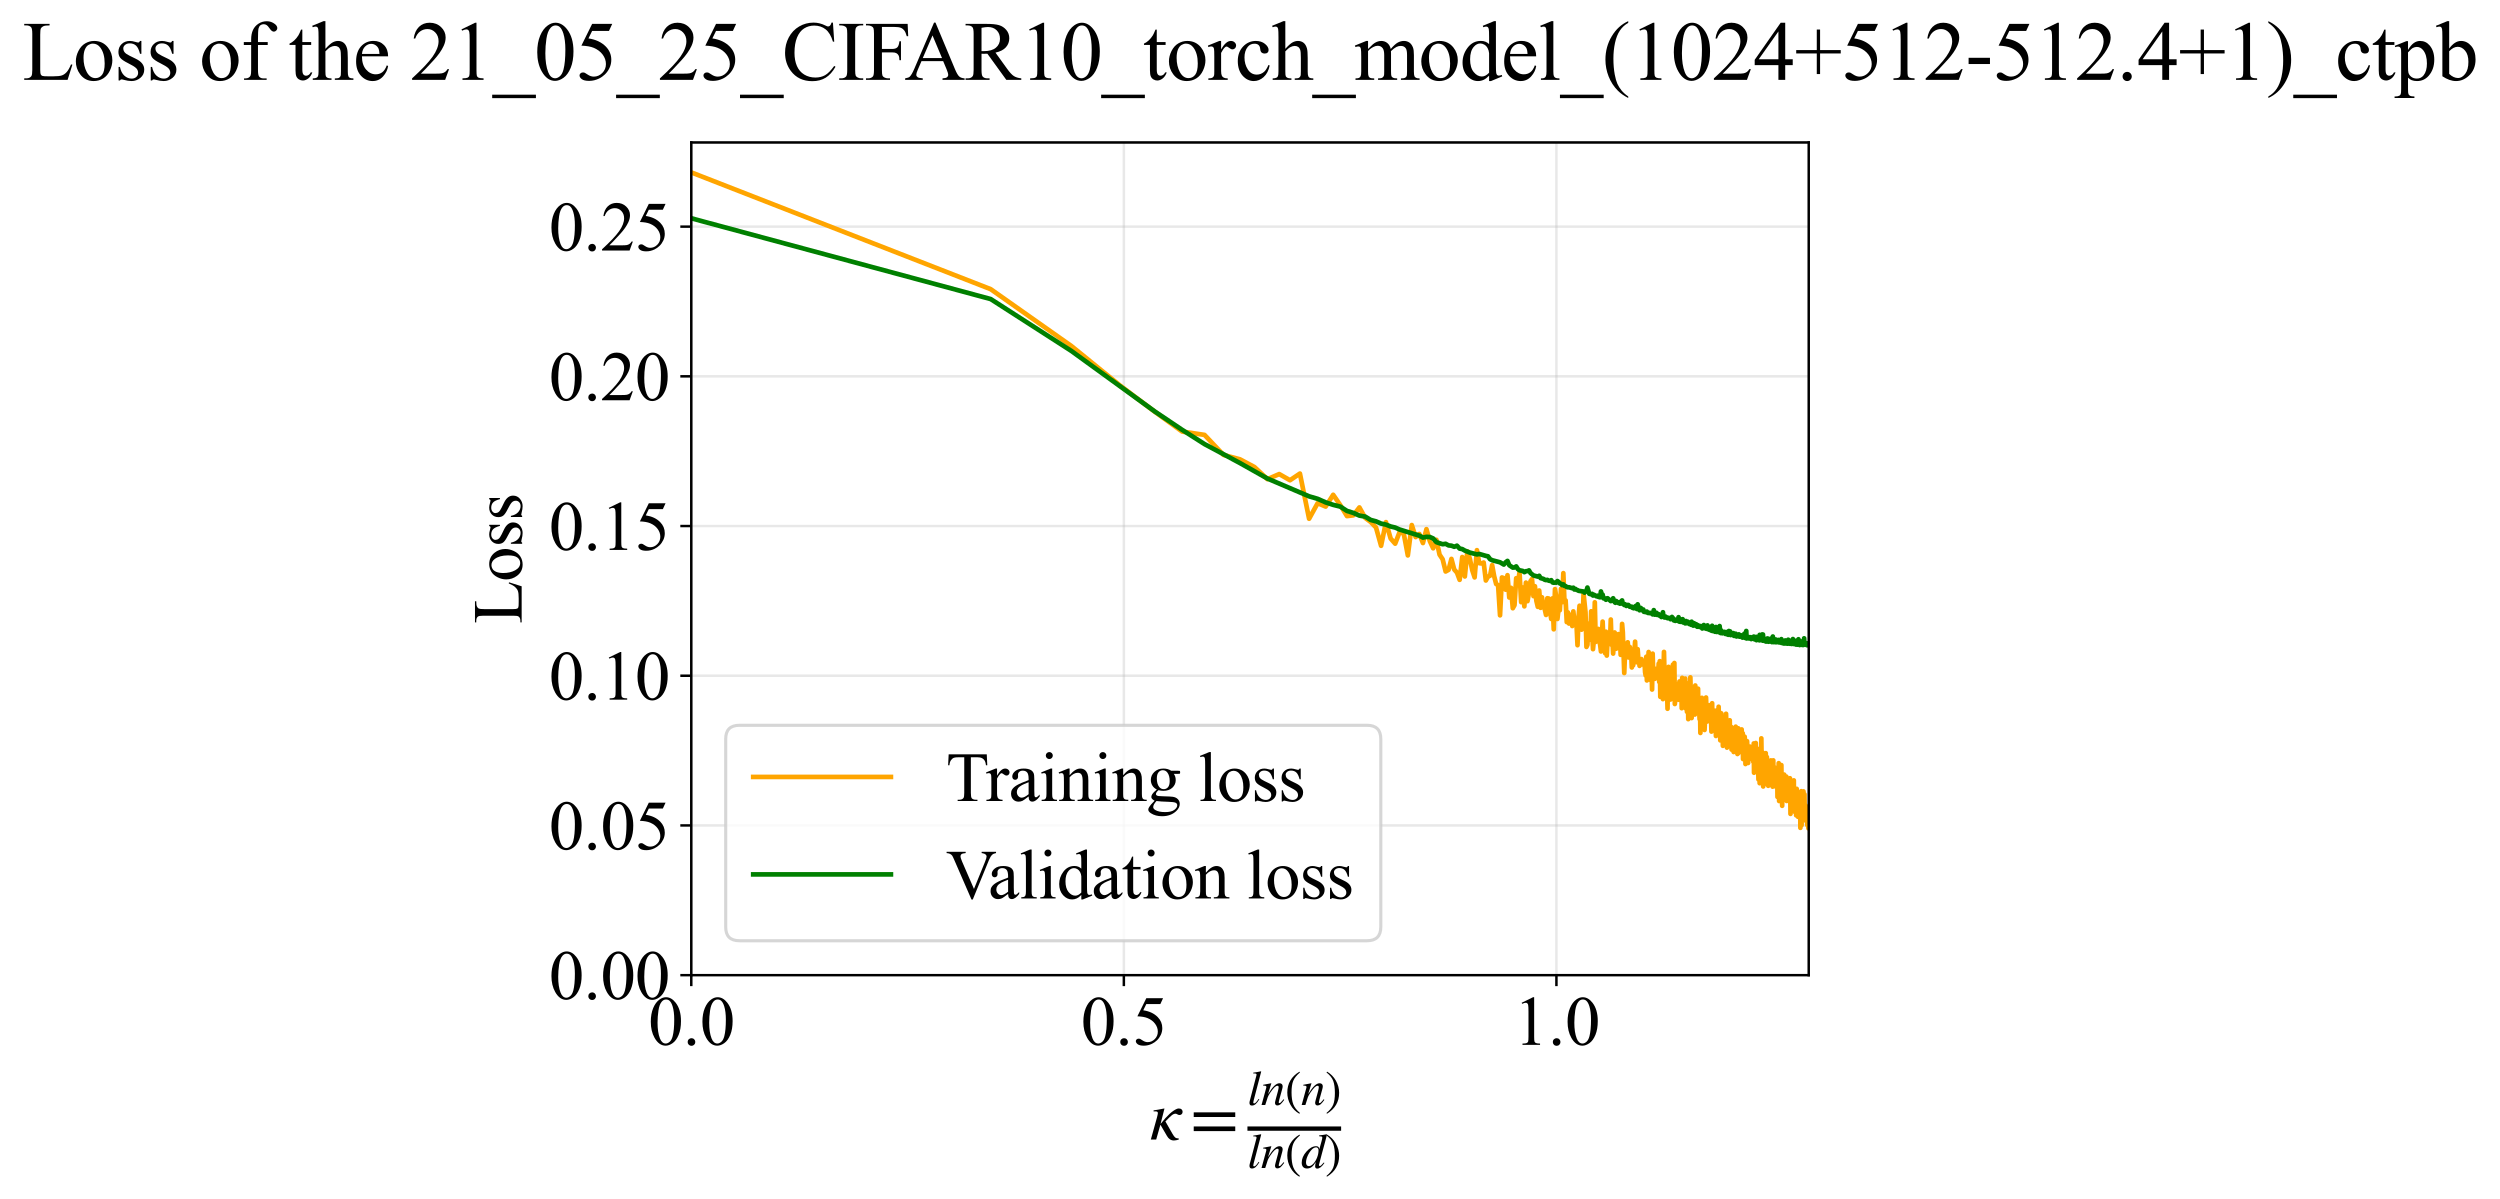 <?xml version="1.0" encoding="utf-8" standalone="no"?>
<!DOCTYPE svg PUBLIC "-//W3C//DTD SVG 1.1//EN"
  "http://www.w3.org/Graphics/SVG/1.1/DTD/svg11.dtd">
<svg xmlns:xlink="http://www.w3.org/1999/xlink" width="798.958pt" height="383.266pt" viewBox="0 0 798.958 383.266" xmlns="http://www.w3.org/2000/svg" version="1.1">
 <defs>
  <style type="text/css">*{stroke-linejoin: round; stroke-linecap: butt}</style>
 </defs>
 <g id="figure_1">
  <g id="patch_1">
   <path d="M 0 383.266 
L 798.958 383.266 
L 798.958 0 
L 0 0 
z
" style="fill: #ffffff"/>
  </g>
  <g id="axes_1">
   <g id="patch_2">
    <path d="M 220.919 311.644 
L 578.039 311.644 
L 578.039 45.532 
L 220.919 45.532 
z
" style="fill: #ffffff"/>
   </g>
   <g id="matplotlib.axis_1">
    <g id="xtick_1">
     <g id="line2d_1">
      <path d="M 220.919 311.644 
L 220.919 45.532 
" clip-path="url(#p9008efdfd5)" style="fill: none; stroke: #b0b0b0; stroke-opacity: 0.3; stroke-width: 0.8; stroke-linecap: square"/>
     </g>
     <g id="line2d_2">
      <defs>
       <path id="m2abe448c0a" d="M 0 0 
L 0 3.5 
" style="stroke: #000000; stroke-width: 0.8"/>
      </defs>
      <g>
       <use xlink:href="#m2abe448c0a" x="220.919" y="311.644" style="stroke: #000000; stroke-width: 0.8"/>
      </g>
     </g>
     <g id="text_1">
      <!-- 0.0 -->
      <g transform="translate(207.169 333.92) scale(0.22 -0.22)">
       <defs>
        <path id="TimesNewRomanPSMT-30" d="M 231 2094 
Q 231 2819 450 3342 
Q 669 3866 1031 4122 
Q 1313 4325 1613 4325 
Q 2100 4325 2488 3828 
Q 2972 3213 2972 2159 
Q 2972 1422 2759 906 
Q 2547 391 2217 158 
Q 1888 -75 1581 -75 
Q 975 -75 572 641 
Q 231 1244 231 2094 
z
M 844 2016 
Q 844 1141 1059 588 
Q 1238 122 1591 122 
Q 1759 122 1940 273 
Q 2122 425 2216 781 
Q 2359 1319 2359 2297 
Q 2359 3022 2209 3506 
Q 2097 3866 1919 4016 
Q 1791 4119 1609 4119 
Q 1397 4119 1231 3928 
Q 1006 3669 925 3112 
Q 844 2556 844 2016 
z
" transform="scale(0.016)"/>
        <path id="TimesNewRomanPSMT-2e" d="M 800 606 
Q 947 606 1047 504 
Q 1147 403 1147 259 
Q 1147 116 1045 14 
Q 944 -88 800 -88 
Q 656 -88 554 14 
Q 453 116 453 259 
Q 453 406 554 506 
Q 656 606 800 606 
z
" transform="scale(0.016)"/>
       </defs>
       <use xlink:href="#TimesNewRomanPSMT-30"/>
       <use xlink:href="#TimesNewRomanPSMT-2e" transform="translate(50 0)"/>
       <use xlink:href="#TimesNewRomanPSMT-30" transform="translate(75 0)"/>
      </g>
     </g>
    </g>
    <g id="xtick_2">
     <g id="line2d_3">
      <path d="M 359.164 311.644 
L 359.164 45.532 
" clip-path="url(#p9008efdfd5)" style="fill: none; stroke: #b0b0b0; stroke-opacity: 0.3; stroke-width: 0.8; stroke-linecap: square"/>
     </g>
     <g id="line2d_4">
      <g>
       <use xlink:href="#m2abe448c0a" x="359.164" y="311.644" style="stroke: #000000; stroke-width: 0.8"/>
      </g>
     </g>
     <g id="text_2">
      <!-- 0.5 -->
      <g transform="translate(345.414 333.92) scale(0.22 -0.22)">
       <defs>
        <path id="TimesNewRomanPSMT-35" d="M 2778 4238 
L 2534 3706 
L 1259 3706 
L 981 3138 
Q 1809 3016 2294 2522 
Q 2709 2097 2709 1522 
Q 2709 1188 2573 903 
Q 2438 619 2231 419 
Q 2025 219 1772 97 
Q 1413 -75 1034 -75 
Q 653 -75 479 54 
Q 306 184 306 341 
Q 306 428 378 495 
Q 450 563 559 563 
Q 641 563 702 538 
Q 763 513 909 409 
Q 1144 247 1384 247 
Q 1750 247 2026 523 
Q 2303 800 2303 1197 
Q 2303 1581 2056 1914 
Q 1809 2247 1375 2428 
Q 1034 2569 447 2591 
L 1259 4238 
L 2778 4238 
z
" transform="scale(0.016)"/>
       </defs>
       <use xlink:href="#TimesNewRomanPSMT-30"/>
       <use xlink:href="#TimesNewRomanPSMT-2e" transform="translate(50 0)"/>
       <use xlink:href="#TimesNewRomanPSMT-35" transform="translate(75 0)"/>
      </g>
     </g>
    </g>
    <g id="xtick_3">
     <g id="line2d_5">
      <path d="M 497.408 311.644 
L 497.408 45.532 
" clip-path="url(#p9008efdfd5)" style="fill: none; stroke: #b0b0b0; stroke-opacity: 0.3; stroke-width: 0.8; stroke-linecap: square"/>
     </g>
     <g id="line2d_6">
      <g>
       <use xlink:href="#m2abe448c0a" x="497.408" y="311.644" style="stroke: #000000; stroke-width: 0.8"/>
      </g>
     </g>
     <g id="text_3">
      <!-- 1.0 -->
      <g transform="translate(483.658 333.92) scale(0.22 -0.22)">
       <defs>
        <path id="TimesNewRomanPSMT-31" d="M 750 3822 
L 1781 4325 
L 1884 4325 
L 1884 747 
Q 1884 391 1914 303 
Q 1944 216 2037 169 
Q 2131 122 2419 116 
L 2419 0 
L 825 0 
L 825 116 
Q 1125 122 1212 167 
Q 1300 213 1334 289 
Q 1369 366 1369 747 
L 1369 3034 
Q 1369 3497 1338 3628 
Q 1316 3728 1258 3775 
Q 1200 3822 1119 3822 
Q 1003 3822 797 3725 
L 750 3822 
z
" transform="scale(0.016)"/>
       </defs>
       <use xlink:href="#TimesNewRomanPSMT-31"/>
       <use xlink:href="#TimesNewRomanPSMT-2e" transform="translate(50 0)"/>
       <use xlink:href="#TimesNewRomanPSMT-30" transform="translate(75 0)"/>
      </g>
     </g>
    </g>
    <g id="text_4">
     <!-- $\kappa  = \frac{ln(n)}{ln(d)}$ -->
     <g transform="translate(367.469 364.186) scale(0.22 -0.22)">
      <defs>
       <path id="STIXGeneral-Italic-3ba" d="M 979 1440 
L 998 1446 
Q 1850 2541 2464 2790 
Q 2547 2822 2630 2822 
Q 2797 2822 2886 2736 
Q 2976 2650 2976 2522 
Q 2976 2387 2893 2307 
Q 2810 2227 2682 2227 
Q 2605 2227 2502 2288 
Q 2400 2349 2336 2349 
Q 2170 2349 1990 2205 
Q 1811 2061 1414 1645 
L 2042 544 
Q 2202 262 2310 182 
Q 2419 102 2624 102 
L 2624 0 
Q 2374 -83 2182 -83 
Q 1786 -83 1555 326 
L 960 1350 
L 576 0 
L 90 0 
L 640 1978 
Q 730 2317 730 2406 
Q 730 2560 518 2560 
L 339 2560 
L 339 2650 
Q 678 2694 1306 2822 
L 1325 2803 
L 979 1440 
z
" transform="scale(0.016)"/>
       <path id="STIXGeneral-Regular-3d" d="M 4077 2048 
L 307 2048 
L 307 2470 
L 4077 2470 
L 4077 2048 
z
M 4077 768 
L 307 768 
L 307 1190 
L 4077 1190 
L 4077 768 
z
" transform="scale(0.016)"/>
       <path id="STIXGeneral-Italic-6c" d="M 1786 4339 
L 806 595 
Q 755 410 755 320 
Q 755 205 864 205 
Q 1037 205 1293 570 
L 1453 794 
L 1542 730 
Q 1254 275 1046 102 
Q 838 -70 576 -70 
Q 262 -70 262 288 
Q 262 397 288 480 
L 1165 3834 
Q 1184 3898 1184 3955 
Q 1184 4096 870 4096 
L 755 4096 
L 755 4198 
Q 1203 4250 1747 4371 
L 1786 4339 
z
" transform="scale(0.016)"/>
       <path id="STIXGeneral-Italic-6e" d="M 2944 749 
L 3034 666 
Q 2707 218 2534 80 
Q 2362 -58 2138 -58 
Q 2010 -58 1923 28 
Q 1837 115 1837 288 
Q 1837 390 1939 768 
L 2221 1805 
Q 2310 2150 2310 2310 
Q 2310 2496 2157 2496 
Q 1971 2496 1750 2275 
Q 1530 2054 1210 1587 
Q 998 1274 899 1024 
Q 800 774 570 0 
L 90 0 
L 704 2240 
Q 717 2304 717 2349 
Q 717 2445 630 2480 
Q 544 2515 301 2522 
L 301 2624 
Q 550 2675 857 2729 
Q 1165 2784 1338 2822 
L 1363 2810 
L 934 1414 
Q 1408 2170 1753 2496 
Q 2099 2822 2413 2822 
Q 2611 2822 2720 2716 
Q 2829 2611 2829 2432 
Q 2829 2272 2765 2048 
L 2406 749 
Q 2317 429 2317 358 
Q 2317 243 2419 243 
Q 2541 243 2810 582 
Q 2854 634 2944 749 
z
" transform="scale(0.016)"/>
       <path id="STIXGeneral-Regular-28" d="M 1946 -1030 
L 1869 -1133 
Q 1126 -710 716 32 
Q 307 774 307 1613 
Q 307 3386 1888 4326 
L 1946 4224 
Q 1293 3667 1075 3126 
Q 858 2586 858 1632 
Q 858 685 1082 96 
Q 1306 -493 1946 -1030 
z
" transform="scale(0.016)"/>
       <path id="STIXGeneral-Regular-29" d="M 186 4224 
L 262 4326 
Q 992 3891 1408 3148 
Q 1824 2406 1824 1581 
Q 1824 -166 243 -1133 
L 186 -1030 
Q 845 -486 1059 54 
Q 1274 595 1274 1562 
Q 1274 2534 1059 3120 
Q 845 3706 186 4224 
z
" transform="scale(0.016)"/>
       <path id="STIXGeneral-Italic-64" d="M 3334 4371 
L 3373 4333 
L 3123 3360 
L 2739 1958 
Q 2323 429 2323 384 
Q 2323 256 2438 256 
Q 2522 256 2614 336 
Q 2707 416 2963 710 
L 3040 646 
Q 2547 -83 2099 -83 
Q 1978 -83 1907 -6 
Q 1837 70 1837 205 
Q 1837 397 1920 774 
Q 1645 307 1379 118 
Q 1114 -70 781 -70 
Q 461 -70 278 125 
Q 96 320 96 678 
Q 96 1440 713 2131 
Q 1331 2822 1965 2822 
Q 2163 2822 2256 2732 
Q 2349 2643 2381 2451 
L 2387 2451 
L 2675 3494 
Q 2765 3808 2765 3949 
Q 2765 4051 2694 4076 
Q 2624 4102 2355 4115 
L 2355 4224 
Q 2848 4269 3334 4371 
z
M 2278 2310 
Q 2278 2477 2185 2576 
Q 2093 2675 1978 2675 
Q 1677 2675 1395 2381 
Q 1075 2042 864 1571 
Q 653 1101 653 704 
Q 653 486 752 361 
Q 851 237 1024 237 
Q 1312 237 1606 550 
Q 1901 864 2089 1350 
Q 2278 1837 2278 2310 
z
" transform="scale(0.016)"/>
      </defs>
      <use xlink:href="#STIXGeneral-Italic-3ba" transform="translate(0 0.003)"/>
      <use xlink:href="#STIXGeneral-Regular-3d" transform="translate(58.84 0.003)"/>
      <use xlink:href="#STIXGeneral-Italic-6c" transform="translate(141.78 50.192) scale(0.7)"/>
      <use xlink:href="#STIXGeneral-Italic-6e" transform="translate(161.24 50.192) scale(0.7)"/>
      <use xlink:href="#STIXGeneral-Regular-28" transform="translate(196.24 50.192) scale(0.7)"/>
      <use xlink:href="#STIXGeneral-Italic-6e" transform="translate(219.55 50.192) scale(0.7)"/>
      <use xlink:href="#STIXGeneral-Regular-29" transform="translate(254.55 50.192) scale(0.7)"/>
      <use xlink:href="#STIXGeneral-Italic-6c" transform="translate(141.78 -41.258) scale(0.7)"/>
      <use xlink:href="#STIXGeneral-Italic-6e" transform="translate(161.24 -41.258) scale(0.7)"/>
      <use xlink:href="#STIXGeneral-Regular-28" transform="translate(196.24 -41.258) scale(0.7)"/>
      <use xlink:href="#STIXGeneral-Italic-64" transform="translate(219.55 -41.258) scale(0.7)"/>
      <use xlink:href="#STIXGeneral-Regular-29" transform="translate(254.55 -41.258) scale(0.7)"/>
      <path d="M 141.78 12.8 
L 141.78 19.05 
L 277.86 19.05 
L 277.86 12.8 
L 141.78 12.8 
z
"/>
     </g>
    </g>
   </g>
   <g id="matplotlib.axis_2">
    <g id="ytick_1">
     <g id="line2d_7">
      <path d="M 220.919 311.644 
L 578.039 311.644 
" clip-path="url(#p9008efdfd5)" style="fill: none; stroke: #b0b0b0; stroke-opacity: 0.3; stroke-width: 0.8; stroke-linecap: square"/>
     </g>
     <g id="line2d_8">
      <defs>
       <path id="m2be41b323c" d="M 0 0 
L -3.5 0 
" style="stroke: #000000; stroke-width: 0.8"/>
      </defs>
      <g>
       <use xlink:href="#m2be41b323c" x="220.919" y="311.644" style="stroke: #000000; stroke-width: 0.8"/>
      </g>
     </g>
     <g id="text_5">
      <!-- 0.00 -->
      <g transform="translate(175.419 319.282) scale(0.22 -0.22)">
       <use xlink:href="#TimesNewRomanPSMT-30"/>
       <use xlink:href="#TimesNewRomanPSMT-2e" transform="translate(50 0)"/>
       <use xlink:href="#TimesNewRomanPSMT-30" transform="translate(75 0)"/>
       <use xlink:href="#TimesNewRomanPSMT-30" transform="translate(125 0)"/>
      </g>
     </g>
    </g>
    <g id="ytick_2">
     <g id="line2d_9">
      <path d="M 220.919 263.8 
L 578.039 263.8 
" clip-path="url(#p9008efdfd5)" style="fill: none; stroke: #b0b0b0; stroke-opacity: 0.3; stroke-width: 0.8; stroke-linecap: square"/>
     </g>
     <g id="line2d_10">
      <g>
       <use xlink:href="#m2be41b323c" x="220.919" y="263.8" style="stroke: #000000; stroke-width: 0.8"/>
      </g>
     </g>
     <g id="text_6">
      <!-- 0.05 -->
      <g transform="translate(175.419 271.439) scale(0.22 -0.22)">
       <use xlink:href="#TimesNewRomanPSMT-30"/>
       <use xlink:href="#TimesNewRomanPSMT-2e" transform="translate(50 0)"/>
       <use xlink:href="#TimesNewRomanPSMT-30" transform="translate(75 0)"/>
       <use xlink:href="#TimesNewRomanPSMT-35" transform="translate(125 0)"/>
      </g>
     </g>
    </g>
    <g id="ytick_3">
     <g id="line2d_11">
      <path d="M 220.919 215.957 
L 578.039 215.957 
" clip-path="url(#p9008efdfd5)" style="fill: none; stroke: #b0b0b0; stroke-opacity: 0.3; stroke-width: 0.8; stroke-linecap: square"/>
     </g>
     <g id="line2d_12">
      <g>
       <use xlink:href="#m2be41b323c" x="220.919" y="215.957" style="stroke: #000000; stroke-width: 0.8"/>
      </g>
     </g>
     <g id="text_7">
      <!-- 0.10 -->
      <g transform="translate(175.419 223.595) scale(0.22 -0.22)">
       <use xlink:href="#TimesNewRomanPSMT-30"/>
       <use xlink:href="#TimesNewRomanPSMT-2e" transform="translate(50 0)"/>
       <use xlink:href="#TimesNewRomanPSMT-31" transform="translate(75 0)"/>
       <use xlink:href="#TimesNewRomanPSMT-30" transform="translate(125 0)"/>
      </g>
     </g>
    </g>
    <g id="ytick_4">
     <g id="line2d_13">
      <path d="M 220.919 168.114 
L 578.039 168.114 
" clip-path="url(#p9008efdfd5)" style="fill: none; stroke: #b0b0b0; stroke-opacity: 0.3; stroke-width: 0.8; stroke-linecap: square"/>
     </g>
     <g id="line2d_14">
      <g>
       <use xlink:href="#m2be41b323c" x="220.919" y="168.114" style="stroke: #000000; stroke-width: 0.8"/>
      </g>
     </g>
     <g id="text_8">
      <!-- 0.15 -->
      <g transform="translate(175.419 175.752) scale(0.22 -0.22)">
       <use xlink:href="#TimesNewRomanPSMT-30"/>
       <use xlink:href="#TimesNewRomanPSMT-2e" transform="translate(50 0)"/>
       <use xlink:href="#TimesNewRomanPSMT-31" transform="translate(75 0)"/>
       <use xlink:href="#TimesNewRomanPSMT-35" transform="translate(125 0)"/>
      </g>
     </g>
    </g>
    <g id="ytick_5">
     <g id="line2d_15">
      <path d="M 220.919 120.271 
L 578.039 120.271 
" clip-path="url(#p9008efdfd5)" style="fill: none; stroke: #b0b0b0; stroke-opacity: 0.3; stroke-width: 0.8; stroke-linecap: square"/>
     </g>
     <g id="line2d_16">
      <g>
       <use xlink:href="#m2be41b323c" x="220.919" y="120.271" style="stroke: #000000; stroke-width: 0.8"/>
      </g>
     </g>
     <g id="text_9">
      <!-- 0.20 -->
      <g transform="translate(175.419 127.909) scale(0.22 -0.22)">
       <defs>
        <path id="TimesNewRomanPSMT-32" d="M 2934 816 
L 2638 0 
L 138 0 
L 138 116 
Q 1241 1122 1691 1759 
Q 2141 2397 2141 2925 
Q 2141 3328 1894 3587 
Q 1647 3847 1303 3847 
Q 991 3847 742 3664 
Q 494 3481 375 3128 
L 259 3128 
Q 338 3706 661 4015 
Q 984 4325 1469 4325 
Q 1984 4325 2329 3994 
Q 2675 3663 2675 3213 
Q 2675 2891 2525 2569 
Q 2294 2063 1775 1497 
Q 997 647 803 472 
L 1909 472 
Q 2247 472 2383 497 
Q 2519 522 2628 598 
Q 2738 675 2819 816 
L 2934 816 
z
" transform="scale(0.016)"/>
       </defs>
       <use xlink:href="#TimesNewRomanPSMT-30"/>
       <use xlink:href="#TimesNewRomanPSMT-2e" transform="translate(50 0)"/>
       <use xlink:href="#TimesNewRomanPSMT-32" transform="translate(75 0)"/>
       <use xlink:href="#TimesNewRomanPSMT-30" transform="translate(125 0)"/>
      </g>
     </g>
    </g>
    <g id="ytick_6">
     <g id="line2d_17">
      <path d="M 220.919 72.428 
L 578.039 72.428 
" clip-path="url(#p9008efdfd5)" style="fill: none; stroke: #b0b0b0; stroke-opacity: 0.3; stroke-width: 0.8; stroke-linecap: square"/>
     </g>
     <g id="line2d_18">
      <g>
       <use xlink:href="#m2be41b323c" x="220.919" y="72.428" style="stroke: #000000; stroke-width: 0.8"/>
      </g>
     </g>
     <g id="text_10">
      <!-- 0.25 -->
      <g transform="translate(175.419 80.066) scale(0.22 -0.22)">
       <use xlink:href="#TimesNewRomanPSMT-30"/>
       <use xlink:href="#TimesNewRomanPSMT-2e" transform="translate(50 0)"/>
       <use xlink:href="#TimesNewRomanPSMT-32" transform="translate(75 0)"/>
       <use xlink:href="#TimesNewRomanPSMT-35" transform="translate(125 0)"/>
      </g>
     </g>
    </g>
    <g id="text_11">
     <!-- Loss -->
     <g transform="translate(166.713 199.369) rotate(-90) scale(0.22 -0.22)">
      <defs>
       <path id="TimesNewRomanPSMT-4c" d="M 3669 1172 
L 3772 1150 
L 3409 0 
L 128 0 
L 128 116 
L 288 116 
Q 556 116 672 291 
Q 738 391 738 753 
L 738 3488 
Q 738 3884 650 3984 
Q 528 4122 288 4122 
L 128 4122 
L 128 4238 
L 2047 4238 
L 2047 4122 
Q 1709 4125 1573 4059 
Q 1438 3994 1388 3894 
Q 1338 3794 1338 3416 
L 1338 753 
Q 1338 494 1388 397 
Q 1425 331 1503 300 
Q 1581 269 1991 269 
L 2300 269 
Q 2788 269 2984 341 
Q 3181 413 3343 595 
Q 3506 778 3669 1172 
z
" transform="scale(0.016)"/>
       <path id="TimesNewRomanPSMT-6f" d="M 1600 2947 
Q 2250 2947 2644 2453 
Q 2978 2031 2978 1484 
Q 2978 1100 2793 706 
Q 2609 313 2286 112 
Q 1963 -88 1566 -88 
Q 919 -88 538 428 
Q 216 863 216 1403 
Q 216 1797 411 2186 
Q 606 2575 925 2761 
Q 1244 2947 1600 2947 
z
M 1503 2744 
Q 1338 2744 1170 2645 
Q 1003 2547 900 2300 
Q 797 2053 797 1666 
Q 797 1041 1045 587 
Q 1294 134 1700 134 
Q 2003 134 2200 384 
Q 2397 634 2397 1244 
Q 2397 2006 2069 2444 
Q 1847 2744 1503 2744 
z
" transform="scale(0.016)"/>
       <path id="TimesNewRomanPSMT-73" d="M 2050 2947 
L 2050 1972 
L 1947 1972 
Q 1828 2431 1642 2597 
Q 1456 2763 1169 2763 
Q 950 2763 815 2647 
Q 681 2531 681 2391 
Q 681 2216 781 2091 
Q 878 1963 1175 1819 
L 1631 1597 
Q 2266 1288 2266 781 
Q 2266 391 1970 151 
Q 1675 -88 1309 -88 
Q 1047 -88 709 6 
Q 606 38 541 38 
Q 469 38 428 -44 
L 325 -44 
L 325 978 
L 428 978 
Q 516 541 762 319 
Q 1009 97 1316 97 
Q 1531 97 1667 223 
Q 1803 350 1803 528 
Q 1803 744 1651 891 
Q 1500 1038 1047 1263 
Q 594 1488 453 1669 
Q 313 1847 313 2119 
Q 313 2472 555 2709 
Q 797 2947 1181 2947 
Q 1350 2947 1591 2875 
Q 1750 2828 1803 2828 
Q 1853 2828 1881 2850 
Q 1909 2872 1947 2947 
L 2050 2947 
z
" transform="scale(0.016)"/>
      </defs>
      <use xlink:href="#TimesNewRomanPSMT-4c"/>
      <use xlink:href="#TimesNewRomanPSMT-6f" transform="translate(61.084 0)"/>
      <use xlink:href="#TimesNewRomanPSMT-73" transform="translate(111.084 0)"/>
      <use xlink:href="#TimesNewRomanPSMT-73" transform="translate(150 0)"/>
     </g>
    </g>
   </g>
   <g id="line2d_19">
    <path d="M 220.919 55.1 
L 316.611 92.42 
L 342.406 110.591 
L 357.942 123.204 
L 369.095 131.621 
L 377.801 137.925 
L 384.943 138.984 
L 390.999 145.385 
L 396.255 146.786 
L 400.898 149.253 
L 405.057 153.138 
L 408.823 151.509 
L 412.264 153.475 
L 415.432 151.346 
L 418.366 165.779 
L 421.099 160.81 
L 423.657 161.889 
L 426.061 158.127 
L 428.328 161.413 
L 430.473 164.938 
L 432.509 164.686 
L 434.445 162.165 
L 436.292 165.511 
L 438.058 166.828 
L 439.748 168.58 
L 441.37 174.421 
L 442.928 166.865 
L 444.428 172.107 
L 445.873 173.742 
L 447.268 170.102 
L 448.616 170.542 
L 449.92 177.496 
L 451.182 167.798 
L 452.406 171.638 
L 453.593 170.645 
L 454.746 173.542 
L 455.867 169.112 
L 456.956 172.963 
L 458.017 175.224 
L 459.051 172.511 
L 460.058 177.251 
L 461.041 178.723 
L 462 182.636 
L 462.936 182.112 
L 463.851 178.617 
L 464.745 181.997 
L 465.62 182.994 
L 466.476 185.306 
L 467.314 178.018 
L 468.135 184.23 
L 468.939 176.203 
L 469.728 178.524 
L 470.501 182.217 
L 471.259 184.521 
L 472.003 175.825 
L 472.734 179.976 
L 473.451 180.078 
L 474.156 179.775 
L 474.849 185.519 
L 475.529 184.291 
L 476.199 183.983 
L 476.857 180.6 
L 477.504 184.113 
L 478.142 186.638 
L 478.769 187.015 
L 479.386 196.647 
L 479.994 184.551 
L 480.593 184.749 
L 481.183 188.45 
L 481.765 183.825 
L 482.338 190.955 
L 482.903 187.868 
L 483.46 194.383 
L 484.01 193.399 
L 484.552 184.791 
L 485.086 186.38 
L 485.614 182.914 
L 486.135 192.437 
L 486.649 187.739 
L 487.156 193.778 
L 487.657 186.193 
L 488.152 192.124 
L 488.641 189.444 
L 489.124 185.72 
L 489.601 185.056 
L 490.073 190.515 
L 490.539 187.354 
L 490.999 192.018 
L 491.455 193.931 
L 491.905 188.721 
L 492.35 194.252 
L 492.79 190.891 
L 493.226 193.901 
L 493.657 194.623 
L 494.083 196.522 
L 494.504 191.194 
L 494.922 191.27 
L 495.335 195.3 
L 495.743 197.803 
L 496.148 191.231 
L 496.548 201.117 
L 496.945 188.278 
L 497.338 190.616 
L 497.726 197.813 
L 498.111 194.477 
L 498.493 195.025 
L 498.87 188.166 
L 499.245 192.443 
L 499.615 183.171 
L 499.983 192.46 
L 500.347 191.878 
L 500.707 198.812 
L 501.065 195.701 
L 501.419 199.275 
L 502.118 196.455 
L 502.463 200.058 
L 502.805 195.38 
L 503.145 198.328 
L 503.481 198.492 
L 503.814 199.342 
L 504.145 206.193 
L 504.473 197.318 
L 504.799 193.584 
L 505.121 200.531 
L 505.441 201.227 
L 505.759 199.626 
L 506.074 189.714 
L 506.697 195.64 
L 507.005 206.743 
L 507.31 206.105 
L 507.613 199.315 
L 507.914 203.33 
L 508.213 204.423 
L 508.509 195.363 
L 509.095 207.465 
L 509.385 204.42 
L 509.673 192.491 
L 509.959 205.126 
L 510.242 202.49 
L 510.524 201.421 
L 510.804 201 
L 511.081 204.897 
L 511.357 205.934 
L 511.631 208.197 
L 512.174 198.656 
L 512.442 205.149 
L 512.709 204.533 
L 512.974 208.761 
L 513.237 201.879 
L 513.498 209.51 
L 513.758 204.408 
L 514.016 203.584 
L 514.272 204.93 
L 514.527 204.916 
L 514.78 197.989 
L 515.031 206.073 
L 515.281 203.914 
L 515.53 208.872 
L 516.022 202.132 
L 516.266 206.874 
L 516.508 207.309 
L 516.988 206.754 
L 517.226 202.656 
L 517.463 205.794 
L 517.698 203.721 
L 517.932 209.272 
L 518.164 207.781 
L 518.396 199.389 
L 518.625 202.061 
L 519.081 215.084 
L 519.307 209.395 
L 519.531 207.145 
L 519.755 208.242 
L 519.977 210.069 
L 520.198 205.27 
L 520.417 208.618 
L 520.636 210.141 
L 520.853 206.755 
L 521.284 208.698 
L 521.498 213.304 
L 521.71 209.857 
L 521.922 212.64 
L 522.342 207.947 
L 522.55 205.06 
L 522.757 210.369 
L 522.963 211.628 
L 523.168 210.821 
L 523.372 207.481 
L 523.575 210.373 
L 523.777 211.084 
L 523.978 212.795 
L 524.177 210.885 
L 524.376 211.051 
L 524.574 210.634 
L 524.771 212.34 
L 524.967 212.179 
L 525.162 211.845 
L 525.356 212.555 
L 525.549 211.334 
L 525.741 214.818 
L 525.932 215.87 
L 526.123 209.881 
L 526.312 217.456 
L 526.501 210.503 
L 526.688 211.862 
L 526.875 208.37 
L 527.43 217.293 
L 527.613 212.919 
L 527.796 212.843 
L 527.977 220.361 
L 528.158 208.896 
L 528.338 215.309 
L 528.517 215.326 
L 528.696 213.727 
L 528.873 216.94 
L 529.05 213.963 
L 529.226 213.749 
L 529.576 214.975 
L 529.75 216.515 
L 529.923 214.903 
L 530.095 212.077 
L 530.266 217.96 
L 530.437 211.292 
L 530.607 222.692 
L 530.777 214.192 
L 530.945 221.387 
L 531.113 217.211 
L 531.28 216.355 
L 531.447 223.425 
L 531.778 208.342 
L 531.942 215.042 
L 532.106 214.895 
L 532.269 220.206 
L 532.431 215.251 
L 532.593 220.233 
L 532.754 219.96 
L 532.915 226.502 
L 533.074 215.284 
L 533.234 213.126 
L 533.392 218.805 
L 533.55 215.924 
L 533.864 223.555 
L 534.02 215.057 
L 534.175 217.399 
L 534.33 213.433 
L 534.485 214.361 
L 534.638 212.404 
L 534.791 216.234 
L 534.944 212.662 
L 535.096 211.885 
L 535.247 224.991 
L 535.398 223.528 
L 535.548 218.59 
L 535.847 223.222 
L 536.29 219.746 
L 536.437 223.624 
L 536.729 217.784 
L 536.875 219.105 
L 537.019 219.287 
L 537.164 221.063 
L 537.307 218.02 
L 537.451 226.331 
L 537.593 216.624 
L 537.735 217.305 
L 537.877 225.074 
L 538.018 217.467 
L 538.299 220.952 
L 538.439 219.974 
L 538.578 216.856 
L 538.716 226.395 
L 538.992 219.959 
L 539.13 227.478 
L 539.267 219.617 
L 539.403 218.393 
L 539.539 229.826 
L 539.944 222.451 
L 540.078 225.182 
L 540.211 216.475 
L 540.344 221.867 
L 540.477 222.193 
L 540.609 229.476 
L 540.741 222.569 
L 540.872 223.582 
L 541.003 228.241 
L 541.134 227.191 
L 541.264 222.93 
L 541.394 222.708 
L 541.523 221.508 
L 541.652 228.356 
L 541.78 219.072 
L 542.163 225.439 
L 542.29 222.329 
L 542.542 226.858 
L 542.668 220.094 
L 542.793 226.753 
L 542.918 224.766 
L 543.166 229.856 
L 543.29 224.035 
L 543.413 234.235 
L 543.536 226.557 
L 543.659 226.606 
L 543.781 227.18 
L 543.902 223.02 
L 544.024 229.489 
L 544.145 223.792 
L 544.386 230.358 
L 544.506 231.327 
L 544.625 231.378 
L 544.745 233.285 
L 545.218 222.913 
L 545.452 229.563 
L 545.569 230.588 
L 545.802 229.197 
L 545.918 230.416 
L 546.033 229.587 
L 546.263 225.393 
L 546.377 227.537 
L 546.491 226.95 
L 546.605 227.613 
L 546.719 225.831 
L 546.944 233.801 
L 547.169 224.743 
L 547.281 231.485 
L 547.393 226.789 
L 547.615 231.525 
L 547.725 228.903 
L 547.836 233.152 
L 547.946 229.557 
L 548.055 229.939 
L 548.165 228.722 
L 548.383 235.204 
L 548.599 227.047 
L 548.815 229.406 
L 548.922 229.03 
L 549.029 234.604 
L 549.243 225.867 
L 549.349 234.123 
L 549.455 227.548 
L 549.56 234.226 
L 549.666 227.759 
L 549.771 236.6 
L 549.876 231.774 
L 549.98 233.91 
L 550.084 227.968 
L 550.188 231.566 
L 550.396 231 
L 550.499 232.345 
L 550.602 238.353 
L 550.704 232.248 
L 550.807 233.56 
L 550.909 233.346 
L 551.011 231.889 
L 551.112 235.439 
L 551.315 230.341 
L 551.415 229.853 
L 551.516 231.882 
L 551.616 228.112 
L 551.916 238.926 
L 552.213 231.823 
L 552.312 233.901 
L 552.41 232.919 
L 552.508 236.201 
L 552.606 231.399 
L 552.704 237.433 
L 552.801 230.195 
L 552.898 238.212 
L 552.995 234.235 
L 553.092 236.849 
L 553.284 232.332 
L 553.38 239.554 
L 553.476 233.69 
L 553.572 236.354 
L 553.857 234.819 
L 554.046 240.327 
L 554.234 239.345 
L 554.328 234.551 
L 554.421 237.87 
L 554.514 237.128 
L 554.7 232.231 
L 554.793 233.738 
L 554.885 237.805 
L 554.978 236.837 
L 555.07 233.265 
L 555.161 235.621 
L 555.253 240.966 
L 555.344 239.044 
L 555.436 240.8 
L 555.526 232.765 
L 555.708 238.837 
L 555.888 235.248 
L 555.978 239.859 
L 556.157 237.202 
L 556.247 239.215 
L 556.336 237.457 
L 556.513 238.778 
L 556.602 233.112 
L 556.778 240.588 
L 556.954 234.352 
L 557.042 242.575 
L 557.303 236.045 
L 557.39 240.108 
L 557.563 235.43 
L 557.735 237.496 
L 557.821 244.166 
L 557.992 237.612 
L 558.078 239.561 
L 558.163 239.505 
L 558.332 236.869 
L 558.67 243.833 
L 558.837 239.438 
L 558.921 242.669 
L 559.004 239.07 
L 559.087 242.614 
L 559.17 242.085 
L 559.253 238.603 
L 559.418 242.245 
L 559.501 241.55 
L 559.583 241.831 
L 559.665 239.476 
L 559.746 239.883 
L 559.828 241.469 
L 559.91 240.601 
L 559.991 241.035 
L 560.072 240.744 
L 560.153 241.751 
L 560.234 239.66 
L 560.314 243.451 
L 560.475 237.589 
L 560.555 246.951 
L 560.715 239.612 
L 560.795 244.8 
L 560.874 242 
L 561.033 244.614 
L 561.112 237.457 
L 561.27 245.123 
L 561.505 239.186 
L 561.583 243.206 
L 561.661 241.474 
L 561.739 241.948 
L 561.817 242.014 
L 561.971 249.094 
L 562.049 247.419 
L 562.203 241.091 
L 562.356 250.296 
L 562.509 242.36 
L 562.585 243.66 
L 562.661 244.084 
L 562.737 249.326 
L 562.813 247.622 
L 562.888 235.969 
L 562.964 241.399 
L 563.039 242.891 
L 563.114 241.625 
L 563.189 244.688 
L 563.264 240.451 
L 563.339 241.268 
L 563.488 251.338 
L 563.711 244.696 
L 563.785 243.625 
L 563.858 246.493 
L 563.932 244.755 
L 564.006 244.852 
L 564.152 245.991 
L 564.298 240.697 
L 564.516 249.462 
L 564.661 241.94 
L 564.733 247.467 
L 564.805 246.767 
L 564.877 246.485 
L 564.949 250.846 
L 565.021 248.617 
L 565.092 251.125 
L 565.164 246.896 
L 565.235 249.281 
L 565.306 248.017 
L 565.377 245.154 
L 565.519 250.443 
L 565.589 249.15 
L 565.66 244.67 
L 565.73 245.048 
L 565.801 243.259 
L 565.871 247.748 
L 565.941 243.014 
L 566.011 245.785 
L 566.081 249.508 
L 566.15 245.545 
L 566.289 250.097 
L 566.428 245.61 
L 566.497 251.398 
L 566.566 248.761 
L 566.703 242.999 
L 566.772 249.119 
L 566.84 246.631 
L 566.909 245.029 
L 566.977 251.288 
L 567.045 249.392 
L 567.113 245.92 
L 567.181 248.503 
L 567.249 246.159 
L 567.316 247.335 
L 567.451 249.834 
L 567.586 247.323 
L 567.653 248.112 
L 567.72 245.443 
L 567.853 251.08 
L 567.987 248.731 
L 568.053 254.687 
L 568.119 250.935 
L 568.185 249.134 
L 568.252 252.533 
L 568.449 243.899 
L 568.515 246.683 
L 568.58 255.991 
L 568.646 250.03 
L 568.711 249.282 
L 568.776 246.325 
L 568.841 253.557 
L 568.906 250.493 
L 568.971 251.76 
L 569.036 247.009 
L 569.101 252.428 
L 569.165 251.79 
L 569.294 244.508 
L 569.359 250.303 
L 569.423 247.493 
L 569.551 257.513 
L 569.615 248.751 
L 569.678 250.56 
L 569.742 252.898 
L 569.869 249.285 
L 569.932 249.511 
L 569.996 249.408 
L 570.122 255.519 
L 570.185 247.549 
L 570.31 255.549 
L 570.373 254.069 
L 570.436 249.873 
L 570.498 252.979 
L 570.56 250.392 
L 570.623 252.936 
L 570.685 252.395 
L 570.871 248.184 
L 570.994 255.972 
L 571.056 251.523 
L 571.117 252.065 
L 571.179 251.928 
L 571.24 250.158 
L 571.424 253.207 
L 571.484 253.595 
L 571.545 250.779 
L 571.606 253.649 
L 571.667 253.624 
L 571.727 248.999 
L 571.788 254.669 
L 571.848 252.951 
L 571.969 255.285 
L 572.029 248.71 
L 572.089 253.792 
L 572.149 254.337 
L 572.209 260.103 
L 572.268 257.871 
L 572.388 250.539 
L 572.625 258.318 
L 572.684 257.646 
L 572.743 252.268 
L 572.802 258.47 
L 572.861 256.244 
L 572.92 250.181 
L 573.096 256.786 
L 573.271 249.397 
L 573.329 256.384 
L 573.387 255.114 
L 573.445 253.361 
L 573.503 253.811 
L 573.561 254.732 
L 573.618 259.503 
L 573.676 253.694 
L 573.734 253.784 
L 573.791 254.821 
L 573.849 258.618 
L 573.906 258.165 
L 573.963 256.422 
L 574.02 260.569 
L 574.191 252.096 
L 574.418 257.456 
L 574.531 258.054 
L 574.588 261.023 
L 574.644 259.977 
L 574.868 254.487 
L 574.924 255.13 
L 574.98 260.456 
L 575.036 259.14 
L 575.147 253.829 
L 575.203 257.392 
L 575.313 256.515 
L 575.369 264.563 
L 575.424 260.649 
L 575.479 257.798 
L 575.534 262.057 
L 575.644 252.856 
L 575.699 256.149 
L 575.753 263.709 
L 575.808 259.277 
L 576.026 254.675 
L 576.08 258.619 
L 576.135 255.764 
L 576.243 260.276 
L 576.351 252.921 
L 576.458 260.389 
L 576.512 259.333 
L 576.566 253.725 
L 576.673 253.829 
L 576.78 261.929 
L 576.833 260.787 
L 576.939 258.066 
L 576.992 259.398 
L 577.045 257.412 
L 577.098 257.655 
L 577.151 258.172 
L 577.204 262.371 
L 577.257 260.642 
L 577.309 261.113 
L 577.362 260.812 
L 577.414 258.873 
L 577.467 260.263 
L 577.572 263.67 
L 577.624 258.673 
L 577.676 261.381 
L 577.728 259.521 
L 577.936 264.715 
L 577.988 261.756 
L 578.039 262.775 
" clip-path="url(#p9008efdfd5)" style="fill: none; stroke: #ffa500; stroke-width: 1.5; stroke-linecap: square"/>
   </g>
   <g id="line2d_20">
    <path d="M 220.919 69.762 
L 316.611 95.576 
L 342.406 112.17 
L 369.095 131.534 
L 377.801 137.374 
L 384.943 141.925 
L 396.255 147.979 
L 405.057 152.94 
L 415.432 157.37 
L 418.366 158.62 
L 421.099 159.418 
L 423.657 160.556 
L 426.061 161.343 
L 428.328 161.902 
L 430.473 163.281 
L 432.509 163.914 
L 434.445 164.779 
L 436.292 165.1 
L 438.058 166.166 
L 439.748 166.615 
L 441.37 167.33 
L 442.928 167.658 
L 444.428 168.258 
L 445.873 168.598 
L 447.268 169.218 
L 453.593 171.177 
L 454.746 171.806 
L 455.867 171.563 
L 456.956 171.621 
L 458.017 172.081 
L 459.051 173.265 
L 461.041 173.924 
L 462 173.791 
L 462.936 174.304 
L 463.851 174.389 
L 464.745 174.739 
L 465.62 174.393 
L 466.476 175.314 
L 467.314 175.482 
L 468.135 175.961 
L 469.728 176.593 
L 472.003 177.18 
L 472.734 177.032 
L 474.849 177.644 
L 475.529 177.785 
L 476.199 178.699 
L 476.857 179.035 
L 479.386 179.703 
L 480.593 180.422 
L 481.183 179.704 
L 481.765 179.263 
L 482.338 180.637 
L 483.46 181.389 
L 484.01 181.354 
L 484.552 181.013 
L 485.086 181.88 
L 485.614 182.258 
L 486.649 182.463 
L 487.156 182.846 
L 487.657 182.555 
L 488.152 182.522 
L 488.641 182.289 
L 489.124 183.143 
L 490.073 183.91 
L 491.455 184.265 
L 491.905 184.013 
L 492.35 184.752 
L 493.226 184.997 
L 493.657 185.271 
L 494.083 185.389 
L 494.504 185.32 
L 494.922 185.556 
L 495.335 185.643 
L 495.743 185.411 
L 496.148 186.111 
L 496.548 186.245 
L 496.945 186.162 
L 497.338 186.204 
L 497.726 185.699 
L 498.111 185.98 
L 498.493 186.46 
L 498.87 186.559 
L 499.245 187 
L 499.615 186.757 
L 499.983 187.237 
L 500.347 187.315 
L 500.707 187.586 
L 501.065 187.693 
L 501.419 187.674 
L 502.463 187.989 
L 502.805 187.82 
L 503.145 188.394 
L 503.481 188.209 
L 503.814 188.508 
L 504.145 188.588 
L 504.473 188.804 
L 506.074 189.039 
L 506.387 189.397 
L 507.005 188.775 
L 507.31 187.775 
L 507.914 189.764 
L 508.509 189.943 
L 508.803 189.786 
L 509.095 190.326 
L 509.385 190.073 
L 510.242 190.58 
L 510.524 190.382 
L 510.804 190.737 
L 511.357 190.884 
L 511.631 189.018 
L 511.903 189.971 
L 512.174 190.033 
L 512.442 191.214 
L 512.709 191.143 
L 513.237 191.666 
L 513.498 191.242 
L 513.758 191.191 
L 514.78 192.101 
L 515.031 192 
L 515.53 191.201 
L 516.022 192.461 
L 516.266 192.638 
L 516.508 192.082 
L 517.226 192.723 
L 517.463 192.498 
L 517.698 192.92 
L 517.932 192.808 
L 518.164 192.094 
L 518.396 191.887 
L 518.625 193.008 
L 518.854 193.029 
L 519.081 193.342 
L 519.307 193.097 
L 519.755 193.639 
L 520.198 193.326 
L 520.417 193.35 
L 520.853 193.911 
L 521.069 193.805 
L 521.284 193.988 
L 521.498 193.901 
L 521.71 194.242 
L 522.132 194.385 
L 522.55 193.815 
L 522.757 193.664 
L 522.963 194.514 
L 523.168 194.638 
L 523.372 193.136 
L 523.777 194.392 
L 523.978 195.027 
L 524.177 194.775 
L 524.376 194.296 
L 524.574 194.968 
L 524.771 194.745 
L 524.967 195.081 
L 525.162 194.785 
L 525.356 195.514 
L 525.932 195.603 
L 526.123 195.649 
L 526.312 195.452 
L 526.501 195.788 
L 526.688 195.892 
L 526.875 195.81 
L 527.061 195.937 
L 527.246 195.875 
L 527.43 195.969 
L 527.613 195.891 
L 527.977 196.112 
L 528.158 196.342 
L 528.338 196.341 
L 528.517 194.994 
L 528.873 196.44 
L 529.05 196.222 
L 529.226 196.399 
L 529.401 195.856 
L 529.576 196.5 
L 529.75 196.523 
L 529.923 196.278 
L 530.095 196.291 
L 530.437 196.802 
L 530.777 196.564 
L 530.945 197.184 
L 531.28 197.046 
L 531.447 195.658 
L 531.612 197.036 
L 531.942 197.342 
L 532.106 197.333 
L 532.269 197.052 
L 532.431 197.369 
L 532.593 197.276 
L 532.754 197.336 
L 532.915 197.569 
L 533.074 197.573 
L 533.234 197.439 
L 533.707 197.594 
L 533.864 197.886 
L 534.175 197.798 
L 534.33 197.165 
L 534.638 197.584 
L 534.791 197.67 
L 534.944 198.288 
L 535.247 198.041 
L 535.398 198.419 
L 535.548 198.094 
L 535.995 198.248 
L 536.143 198.402 
L 536.437 197.242 
L 536.584 198.607 
L 536.729 198.679 
L 536.875 198.592 
L 537.019 198.73 
L 537.164 197.945 
L 537.307 198.493 
L 537.451 198.236 
L 537.593 198.38 
L 537.735 197.878 
L 537.877 198.921 
L 538.018 198.27 
L 538.159 198.989 
L 538.299 198.722 
L 538.439 198.866 
L 538.578 199.22 
L 538.855 198.478 
L 539.13 199.181 
L 539.403 198.694 
L 539.944 199.457 
L 540.078 199.377 
L 540.211 199.133 
L 540.477 199.671 
L 540.609 198.685 
L 540.872 199.398 
L 541.134 199.937 
L 541.394 199.164 
L 541.523 199.839 
L 541.652 199.614 
L 541.908 199.972 
L 542.036 199.474 
L 542.29 200.176 
L 542.416 200.303 
L 542.542 199.772 
L 542.793 200.234 
L 542.918 200.195 
L 543.042 200.333 
L 543.166 200.023 
L 543.413 200.42 
L 543.536 200.338 
L 543.659 200.107 
L 544.024 200.86 
L 544.386 200.508 
L 544.506 199.75 
L 544.625 200.648 
L 544.863 200.564 
L 544.982 200.825 
L 545.1 200.028 
L 545.335 200.956 
L 545.569 200.724 
L 545.686 199.867 
L 545.802 201.046 
L 546.033 200.712 
L 546.148 201.217 
L 546.377 200.916 
L 546.491 201.339 
L 546.719 201.338 
L 546.832 201.061 
L 546.944 201.555 
L 547.057 201.491 
L 547.169 199.985 
L 547.281 201.657 
L 547.393 201.617 
L 547.504 200.963 
L 547.615 201.159 
L 547.836 201.708 
L 547.946 200.521 
L 548.055 201.892 
L 548.165 201.749 
L 548.274 201.387 
L 548.383 200.379 
L 548.599 201.959 
L 548.815 201.54 
L 549.029 201.846 
L 549.136 201.217 
L 549.349 202.058 
L 549.455 201.915 
L 549.56 200.086 
L 549.771 202.049 
L 549.876 202.314 
L 549.98 201.418 
L 550.084 201.509 
L 550.188 202.346 
L 550.396 202.079 
L 550.499 202.38 
L 550.807 202.127 
L 550.909 202.068 
L 551.011 202.307 
L 551.112 201.932 
L 551.415 202.6 
L 551.616 202.352 
L 551.716 202.361 
L 551.816 201.986 
L 552.015 202.749 
L 552.114 202.093 
L 552.312 202.864 
L 552.41 202.685 
L 552.508 201.658 
L 552.606 202.347 
L 552.704 202.231 
L 552.801 202.797 
L 552.898 201.777 
L 553.092 202.964 
L 553.188 202.53 
L 553.284 202.74 
L 553.38 202.277 
L 553.572 202.777 
L 553.667 202.694 
L 553.857 202.857 
L 553.951 202.335 
L 554.14 203.208 
L 554.234 203.132 
L 554.328 202.726 
L 554.421 202.848 
L 554.514 203.239 
L 554.608 203.178 
L 554.7 202.532 
L 554.793 203.219 
L 554.885 203.02 
L 554.978 203.413 
L 555.07 203.261 
L 555.161 202.884 
L 555.253 203.229 
L 555.344 202.837 
L 555.436 203.267 
L 555.526 203.125 
L 555.617 203.231 
L 555.708 202.731 
L 555.798 202.841 
L 555.888 203.462 
L 556.068 203.071 
L 556.247 203.358 
L 556.336 203.009 
L 556.602 203.595 
L 556.69 203.42 
L 556.866 203.766 
L 557.042 203.275 
L 557.129 203.706 
L 557.216 203.578 
L 557.39 203.718 
L 557.477 202.503 
L 557.649 203.85 
L 557.821 202.856 
L 557.907 203.813 
L 557.992 203.384 
L 558.078 201.647 
L 558.163 204.044 
L 558.248 203.677 
L 558.332 203.989 
L 558.417 203.947 
L 558.501 203.753 
L 558.754 204.035 
L 558.837 203.583 
L 558.921 203.924 
L 559.004 203.818 
L 559.17 204.048 
L 559.336 203.73 
L 559.418 204.117 
L 559.501 203.644 
L 559.665 204.239 
L 559.746 203.903 
L 559.828 204.078 
L 559.91 203.894 
L 559.991 204.007 
L 560.072 203.765 
L 560.314 204.135 
L 560.475 203.443 
L 560.635 204.267 
L 560.715 204.314 
L 560.795 204.118 
L 560.874 204.374 
L 561.033 203.681 
L 561.112 204.444 
L 561.27 203.535 
L 561.348 204.592 
L 561.427 204.273 
L 561.505 204.405 
L 561.583 204.092 
L 561.661 204.331 
L 561.739 204.048 
L 561.817 204.423 
L 561.894 204.366 
L 561.971 204.439 
L 562.049 204.205 
L 562.126 204.322 
L 562.279 204.64 
L 562.356 202.892 
L 562.433 204.349 
L 562.509 204.327 
L 562.585 203.943 
L 562.661 204.577 
L 562.737 204.212 
L 562.888 204.563 
L 562.964 204.281 
L 563.114 204.553 
L 563.189 202.744 
L 563.339 204.757 
L 563.414 202.782 
L 563.562 204.718 
L 563.858 204.225 
L 564.006 204.873 
L 564.225 204.303 
L 564.371 205.033 
L 564.444 204.982 
L 564.516 204.733 
L 564.589 205.032 
L 564.661 204.795 
L 564.733 204.087 
L 564.805 204.745 
L 564.877 204.032 
L 565.021 204.795 
L 565.092 204.629 
L 565.164 205.083 
L 565.235 204.741 
L 565.306 204.771 
L 565.377 205.026 
L 565.448 204.855 
L 565.519 205.031 
L 565.589 204.708 
L 565.66 204.923 
L 565.73 204.89 
L 565.801 204.869 
L 565.871 204.12 
L 565.941 204.991 
L 566.011 204.978 
L 566.15 205.124 
L 566.22 204.84 
L 566.289 205.211 
L 566.358 204.994 
L 566.428 204.83 
L 566.497 205.029 
L 566.566 203.421 
L 566.634 205.104 
L 566.703 204.797 
L 566.909 205.225 
L 566.977 204.714 
L 567.045 204.764 
L 567.113 204.837 
L 567.181 205.121 
L 567.249 205.006 
L 567.316 205.195 
L 567.451 204.361 
L 567.586 205.258 
L 567.653 205.23 
L 567.72 204.813 
L 567.787 205.107 
L 567.853 204.722 
L 567.987 205.195 
L 568.053 204.895 
L 568.119 204.973 
L 568.252 205.236 
L 568.318 204.507 
L 568.383 204.965 
L 568.449 205.283 
L 568.515 205.096 
L 568.58 205.309 
L 568.646 204.928 
L 568.711 204.997 
L 568.776 205.333 
L 568.841 204.924 
L 568.906 205.147 
L 568.971 205.294 
L 569.036 204.552 
L 569.101 205.233 
L 569.165 205.224 
L 569.23 205.412 
L 569.294 204.256 
L 569.359 205.472 
L 569.423 204.846 
L 569.551 205.475 
L 569.615 205.297 
L 569.678 205.364 
L 569.742 205.35 
L 569.806 204.788 
L 569.869 205.59 
L 569.932 205.472 
L 569.996 205.638 
L 570.185 205.139 
L 570.248 205.459 
L 570.31 205.341 
L 570.373 205.261 
L 570.436 205.662 
L 570.498 205.479 
L 570.56 204.671 
L 570.623 205.273 
L 570.933 205.515 
L 571.056 205.067 
L 571.117 205.265 
L 571.179 205.713 
L 571.24 204.948 
L 571.301 205.45 
L 571.362 205.18 
L 571.424 205.521 
L 571.484 204.441 
L 571.545 205.328 
L 571.606 205.678 
L 571.667 205.66 
L 571.848 205.118 
L 571.969 205.72 
L 572.029 205.287 
L 572.089 205.703 
L 572.149 204.788 
L 572.209 205.654 
L 572.268 205.12 
L 572.328 205.742 
L 572.388 205.607 
L 572.506 205.173 
L 572.566 205.785 
L 572.625 205.593 
L 572.684 205.769 
L 572.743 205.203 
L 572.802 205.461 
L 572.861 205.52 
L 572.92 205.368 
L 572.978 204.233 
L 573.096 205.711 
L 573.154 205.001 
L 573.212 205.802 
L 573.271 205.792 
L 573.503 205.831 
L 573.561 204.956 
L 573.618 205.856 
L 573.676 205.613 
L 573.734 205.775 
L 573.791 205.375 
L 573.906 205.772 
L 573.963 205.363 
L 574.02 206.006 
L 574.077 204.758 
L 574.134 205.598 
L 574.191 205.945 
L 574.362 205.009 
L 574.418 206.023 
L 574.475 205.867 
L 574.531 205.905 
L 574.588 205.447 
L 574.644 205.922 
L 574.7 205.833 
L 574.756 204.297 
L 574.924 206.014 
L 575.092 204.791 
L 575.147 206.145 
L 575.203 205.545 
L 575.258 205.978 
L 575.313 205.725 
L 575.424 205.942 
L 575.479 205.795 
L 575.534 205.961 
L 575.589 205.969 
L 575.699 205.55 
L 575.753 205.737 
L 575.917 206.102 
L 576.08 205.452 
L 576.135 206.13 
L 576.189 205.699 
L 576.243 205.57 
L 576.297 206.132 
L 576.351 204.634 
L 576.405 205.362 
L 576.512 205.87 
L 576.566 204 
L 576.619 205.303 
L 576.673 205.436 
L 576.726 205.898 
L 576.78 205.231 
L 576.886 206.022 
L 576.939 205.653 
L 576.992 206.041 
L 577.098 205.9 
L 577.151 206.034 
L 577.204 205.7 
L 577.257 206.015 
L 577.309 205.808 
L 577.362 206.1 
L 577.414 205.959 
L 577.467 205.971 
L 577.519 205.581 
L 577.572 206.23 
L 577.676 206.156 
L 577.728 205.685 
L 577.78 206.187 
L 577.832 205.712 
L 577.936 206.106 
L 577.988 206.094 
L 578.039 206.041 
L 578.039 206.041 
" clip-path="url(#p9008efdfd5)" style="fill: none; stroke: #008000; stroke-width: 1.5; stroke-linecap: square"/>
   </g>
   <g id="patch_3">
    <path d="M 220.919 311.644 
L 220.919 45.532 
" style="fill: none; stroke: #000000; stroke-width: 0.8; stroke-linejoin: miter; stroke-linecap: square"/>
   </g>
   <g id="patch_4">
    <path d="M 578.039 311.644 
L 578.039 45.532 
" style="fill: none; stroke: #000000; stroke-width: 0.8; stroke-linejoin: miter; stroke-linecap: square"/>
   </g>
   <g id="patch_5">
    <path d="M 220.919 311.644 
L 578.039 311.644 
" style="fill: none; stroke: #000000; stroke-width: 0.8; stroke-linejoin: miter; stroke-linecap: square"/>
   </g>
   <g id="patch_6">
    <path d="M 220.919 45.532 
L 578.039 45.532 
" style="fill: none; stroke: #000000; stroke-width: 0.8; stroke-linejoin: miter; stroke-linecap: square"/>
   </g>
   <g id="text_12">
    <!-- Loss of the 21_05_25_CIFAR10_torch_model_(1024+512-512.4+1)_ctpb -->
    <g transform="translate(7.2 25.532) scale(0.264 -0.264)">
     <defs>
      <path id="TimesNewRomanPSMT-20" transform="scale(0.016)"/>
      <path id="TimesNewRomanPSMT-66" d="M 1319 2638 
L 1319 756 
Q 1319 356 1406 250 
Q 1522 113 1716 113 
L 1975 113 
L 1975 0 
L 266 0 
L 266 113 
L 394 113 
Q 519 113 622 175 
Q 725 238 764 344 
Q 803 450 803 756 
L 803 2638 
L 247 2638 
L 247 2863 
L 803 2863 
L 803 3050 
Q 803 3478 940 3775 
Q 1078 4072 1361 4255 
Q 1644 4438 1997 4438 
Q 2325 4438 2600 4225 
Q 2781 4084 2781 3909 
Q 2781 3816 2700 3733 
Q 2619 3650 2525 3650 
Q 2453 3650 2373 3701 
Q 2294 3753 2178 3923 
Q 2063 4094 1966 4153 
Q 1869 4213 1750 4213 
Q 1606 4213 1506 4136 
Q 1406 4059 1362 3898 
Q 1319 3738 1319 3069 
L 1319 2863 
L 2056 2863 
L 2056 2638 
L 1319 2638 
z
" transform="scale(0.016)"/>
      <path id="TimesNewRomanPSMT-74" d="M 1031 3803 
L 1031 2863 
L 1700 2863 
L 1700 2644 
L 1031 2644 
L 1031 788 
Q 1031 509 1111 412 
Q 1191 316 1316 316 
Q 1419 316 1516 380 
Q 1613 444 1666 569 
L 1788 569 
Q 1678 263 1478 108 
Q 1278 -47 1066 -47 
Q 922 -47 784 33 
Q 647 113 581 261 
Q 516 409 516 719 
L 516 2644 
L 63 2644 
L 63 2747 
Q 234 2816 414 2980 
Q 594 3144 734 3369 
Q 806 3488 934 3803 
L 1031 3803 
z
" transform="scale(0.016)"/>
      <path id="TimesNewRomanPSMT-68" d="M 1041 4444 
L 1041 2350 
Q 1388 2731 1591 2839 
Q 1794 2947 1997 2947 
Q 2241 2947 2416 2812 
Q 2591 2678 2675 2391 
Q 2734 2191 2734 1659 
L 2734 647 
Q 2734 375 2778 275 
Q 2809 200 2884 156 
Q 2959 113 3159 113 
L 3159 0 
L 1753 0 
L 1753 113 
L 1819 113 
Q 2019 113 2097 173 
Q 2175 234 2206 353 
Q 2216 403 2216 647 
L 2216 1659 
Q 2216 2128 2167 2275 
Q 2119 2422 2012 2495 
Q 1906 2569 1756 2569 
Q 1603 2569 1437 2487 
Q 1272 2406 1041 2159 
L 1041 647 
Q 1041 353 1073 281 
Q 1106 209 1195 161 
Q 1284 113 1503 113 
L 1503 0 
L 84 0 
L 84 113 
Q 275 113 384 172 
Q 447 203 484 290 
Q 522 378 522 647 
L 522 3238 
Q 522 3728 498 3840 
Q 475 3953 426 3993 
Q 378 4034 297 4034 
Q 231 4034 84 3984 
L 41 4094 
L 897 4444 
L 1041 4444 
z
" transform="scale(0.016)"/>
      <path id="TimesNewRomanPSMT-65" d="M 681 1784 
Q 678 1147 991 784 
Q 1303 422 1725 422 
Q 2006 422 2214 576 
Q 2422 731 2563 1106 
L 2659 1044 
Q 2594 616 2278 264 
Q 1963 -88 1488 -88 
Q 972 -88 605 314 
Q 238 716 238 1394 
Q 238 2128 614 2539 
Q 991 2950 1559 2950 
Q 2041 2950 2350 2633 
Q 2659 2316 2659 1784 
L 681 1784 
z
M 681 1966 
L 2006 1966 
Q 1991 2241 1941 2353 
Q 1863 2528 1708 2628 
Q 1553 2728 1384 2728 
Q 1125 2728 920 2526 
Q 716 2325 681 1966 
z
" transform="scale(0.016)"/>
      <path id="TimesNewRomanPSMT-5f" d="M 3256 -1381 
L -53 -1381 
L -53 -1119 
L 3256 -1119 
L 3256 -1381 
z
" transform="scale(0.016)"/>
      <path id="TimesNewRomanPSMT-43" d="M 3853 4334 
L 3950 2894 
L 3853 2894 
Q 3659 3541 3300 3825 
Q 2941 4109 2438 4109 
Q 2016 4109 1675 3895 
Q 1334 3681 1139 3212 
Q 944 2744 944 2047 
Q 944 1472 1128 1050 
Q 1313 628 1683 403 
Q 2053 178 2528 178 
Q 2941 178 3256 354 
Q 3572 531 3950 1056 
L 4047 994 
Q 3728 428 3303 165 
Q 2878 -97 2294 -97 
Q 1241 -97 663 684 
Q 231 1266 231 2053 
Q 231 2688 515 3219 
Q 800 3750 1298 4042 
Q 1797 4334 2388 4334 
Q 2847 4334 3294 4109 
Q 3425 4041 3481 4041 
Q 3566 4041 3628 4100 
Q 3709 4184 3744 4334 
L 3853 4334 
z
" transform="scale(0.016)"/>
      <path id="TimesNewRomanPSMT-49" d="M 1975 116 
L 1975 0 
L 159 0 
L 159 116 
L 309 116 
Q 572 116 691 269 
Q 766 369 766 750 
L 766 3488 
Q 766 3809 725 3913 
Q 694 3991 597 4047 
Q 459 4122 309 4122 
L 159 4122 
L 159 4238 
L 1975 4238 
L 1975 4122 
L 1822 4122 
Q 1563 4122 1444 3969 
Q 1366 3869 1366 3488 
L 1366 750 
Q 1366 428 1406 325 
Q 1438 247 1538 191 
Q 1672 116 1822 116 
L 1975 116 
z
" transform="scale(0.016)"/>
      <path id="TimesNewRomanPSMT-46" d="M 1309 4006 
L 1309 2341 
L 2081 2341 
Q 2347 2341 2470 2458 
Q 2594 2575 2634 2922 
L 2750 2922 
L 2750 1488 
L 2634 1488 
Q 2631 1734 2570 1850 
Q 2509 1966 2401 2023 
Q 2294 2081 2081 2081 
L 1309 2081 
L 1309 750 
Q 1309 428 1350 325 
Q 1381 247 1481 191 
Q 1619 116 1769 116 
L 1922 116 
L 1922 0 
L 103 0 
L 103 116 
L 253 116 
Q 516 116 634 269 
Q 709 369 709 750 
L 709 3488 
Q 709 3809 669 3913 
Q 638 3991 541 4047 
Q 406 4122 253 4122 
L 103 4122 
L 103 4238 
L 3256 4238 
L 3297 3306 
L 3188 3306 
Q 3106 3603 2998 3742 
Q 2891 3881 2733 3943 
Q 2575 4006 2244 4006 
L 1309 4006 
z
" transform="scale(0.016)"/>
      <path id="TimesNewRomanPSMT-41" d="M 2928 1419 
L 1288 1419 
L 1000 750 
Q 894 503 894 381 
Q 894 284 986 211 
Q 1078 138 1384 116 
L 1384 0 
L 50 0 
L 50 116 
Q 316 163 394 238 
Q 553 388 747 847 
L 2238 4334 
L 2347 4334 
L 3822 809 
Q 4000 384 4145 257 
Q 4291 131 4550 116 
L 4550 0 
L 2878 0 
L 2878 116 
Q 3131 128 3220 200 
Q 3309 272 3309 375 
Q 3309 513 3184 809 
L 2928 1419 
z
M 2841 1650 
L 2122 3363 
L 1384 1650 
L 2841 1650 
z
" transform="scale(0.016)"/>
      <path id="TimesNewRomanPSMT-52" d="M 4325 0 
L 3194 0 
L 1759 1981 
Q 1600 1975 1500 1975 
Q 1459 1975 1412 1976 
Q 1366 1978 1316 1981 
L 1316 750 
Q 1316 350 1403 253 
Q 1522 116 1759 116 
L 1925 116 
L 1925 0 
L 109 0 
L 109 116 
L 269 116 
Q 538 116 653 291 
Q 719 388 719 750 
L 719 3488 
Q 719 3888 631 3984 
Q 509 4122 269 4122 
L 109 4122 
L 109 4238 
L 1653 4238 
Q 2328 4238 2648 4139 
Q 2969 4041 3192 3777 
Q 3416 3513 3416 3147 
Q 3416 2756 3161 2468 
Q 2906 2181 2372 2063 
L 3247 847 
Q 3547 428 3762 290 
Q 3978 153 4325 116 
L 4325 0 
z
M 1316 2178 
Q 1375 2178 1419 2176 
Q 1463 2175 1491 2175 
Q 2097 2175 2405 2437 
Q 2713 2700 2713 3106 
Q 2713 3503 2464 3751 
Q 2216 4000 1806 4000 
Q 1625 4000 1316 3941 
L 1316 2178 
z
" transform="scale(0.016)"/>
      <path id="TimesNewRomanPSMT-72" d="M 1038 2947 
L 1038 2303 
Q 1397 2947 1775 2947 
Q 1947 2947 2059 2842 
Q 2172 2738 2172 2600 
Q 2172 2478 2090 2393 
Q 2009 2309 1897 2309 
Q 1788 2309 1652 2417 
Q 1516 2525 1450 2525 
Q 1394 2525 1328 2463 
Q 1188 2334 1038 2041 
L 1038 669 
Q 1038 431 1097 309 
Q 1138 225 1241 169 
Q 1344 113 1538 113 
L 1538 0 
L 72 0 
L 72 113 
Q 291 113 397 181 
Q 475 231 506 341 
Q 522 394 522 644 
L 522 1753 
Q 522 2253 501 2348 
Q 481 2444 426 2487 
Q 372 2531 291 2531 
Q 194 2531 72 2484 
L 41 2597 
L 906 2947 
L 1038 2947 
z
" transform="scale(0.016)"/>
      <path id="TimesNewRomanPSMT-63" d="M 2631 1088 
Q 2516 522 2178 217 
Q 1841 -88 1431 -88 
Q 944 -88 581 321 
Q 219 731 219 1428 
Q 219 2103 620 2525 
Q 1022 2947 1584 2947 
Q 2006 2947 2278 2723 
Q 2550 2500 2550 2259 
Q 2550 2141 2473 2067 
Q 2397 1994 2259 1994 
Q 2075 1994 1981 2113 
Q 1928 2178 1911 2362 
Q 1894 2547 1784 2644 
Q 1675 2738 1481 2738 
Q 1169 2738 978 2506 
Q 725 2200 725 1697 
Q 725 1184 976 792 
Q 1228 400 1656 400 
Q 1963 400 2206 609 
Q 2378 753 2541 1131 
L 2631 1088 
z
" transform="scale(0.016)"/>
      <path id="TimesNewRomanPSMT-6d" d="M 1050 2338 
Q 1363 2650 1419 2697 
Q 1559 2816 1721 2881 
Q 1884 2947 2044 2947 
Q 2313 2947 2506 2790 
Q 2700 2634 2766 2338 
Q 3088 2713 3309 2830 
Q 3531 2947 3766 2947 
Q 3994 2947 4170 2830 
Q 4347 2713 4450 2447 
Q 4519 2266 4519 1878 
L 4519 647 
Q 4519 378 4559 278 
Q 4591 209 4675 161 
Q 4759 113 4950 113 
L 4950 0 
L 3538 0 
L 3538 113 
L 3597 113 
Q 3781 113 3884 184 
Q 3956 234 3988 344 
Q 4000 397 4000 647 
L 4000 1878 
Q 4000 2228 3916 2372 
Q 3794 2572 3525 2572 
Q 3359 2572 3192 2489 
Q 3025 2406 2788 2181 
L 2781 2147 
L 2788 2013 
L 2788 647 
Q 2788 353 2820 281 
Q 2853 209 2943 161 
Q 3034 113 3253 113 
L 3253 0 
L 1806 0 
L 1806 113 
Q 2044 113 2133 169 
Q 2222 225 2256 338 
Q 2272 391 2272 647 
L 2272 1878 
Q 2272 2228 2169 2381 
Q 2031 2581 1784 2581 
Q 1616 2581 1450 2491 
Q 1191 2353 1050 2181 
L 1050 647 
Q 1050 366 1089 281 
Q 1128 197 1204 155 
Q 1281 113 1516 113 
L 1516 0 
L 100 0 
L 100 113 
Q 297 113 375 155 
Q 453 197 493 289 
Q 534 381 534 647 
L 534 1741 
Q 534 2213 506 2350 
Q 484 2453 437 2492 
Q 391 2531 309 2531 
Q 222 2531 100 2484 
L 53 2597 
L 916 2947 
L 1050 2947 
L 1050 2338 
z
" transform="scale(0.016)"/>
      <path id="TimesNewRomanPSMT-64" d="M 2222 322 
Q 2013 103 1813 7 
Q 1613 -88 1381 -88 
Q 913 -88 563 304 
Q 213 697 213 1313 
Q 213 1928 600 2439 
Q 988 2950 1597 2950 
Q 1975 2950 2222 2709 
L 2222 3238 
Q 2222 3728 2198 3840 
Q 2175 3953 2125 3993 
Q 2075 4034 2000 4034 
Q 1919 4034 1784 3984 
L 1744 4094 
L 2597 4444 
L 2738 4444 
L 2738 1134 
Q 2738 631 2761 520 
Q 2784 409 2836 365 
Q 2888 322 2956 322 
Q 3041 322 3181 375 
L 3216 266 
L 2366 -88 
L 2222 -88 
L 2222 322 
z
M 2222 541 
L 2222 2016 
Q 2203 2228 2109 2403 
Q 2016 2578 1861 2667 
Q 1706 2756 1559 2756 
Q 1284 2756 1069 2509 
Q 784 2184 784 1559 
Q 784 928 1059 592 
Q 1334 256 1672 256 
Q 1956 256 2222 541 
z
" transform="scale(0.016)"/>
      <path id="TimesNewRomanPSMT-6c" d="M 1184 4444 
L 1184 647 
Q 1184 378 1223 290 
Q 1263 203 1344 158 
Q 1425 113 1647 113 
L 1647 0 
L 244 0 
L 244 113 
Q 441 113 512 153 
Q 584 194 625 287 
Q 666 381 666 647 
L 666 3247 
Q 666 3731 644 3842 
Q 622 3953 573 3993 
Q 525 4034 450 4034 
Q 369 4034 244 3984 
L 191 4094 
L 1044 4444 
L 1184 4444 
z
" transform="scale(0.016)"/>
      <path id="TimesNewRomanPSMT-28" d="M 1988 -1253 
L 1988 -1369 
Q 1516 -1131 1200 -813 
Q 750 -359 506 256 
Q 263 872 263 1534 
Q 263 2503 741 3301 
Q 1219 4100 1988 4444 
L 1988 4313 
Q 1603 4100 1356 3731 
Q 1109 3363 987 2797 
Q 866 2231 866 1616 
Q 866 947 969 400 
Q 1050 -31 1165 -292 
Q 1281 -553 1476 -793 
Q 1672 -1034 1988 -1253 
z
" transform="scale(0.016)"/>
      <path id="TimesNewRomanPSMT-34" d="M 2978 1563 
L 2978 1119 
L 2409 1119 
L 2409 0 
L 1894 0 
L 1894 1119 
L 100 1119 
L 100 1519 
L 2066 4325 
L 2409 4325 
L 2409 1563 
L 2978 1563 
z
M 1894 1563 
L 1894 3666 
L 406 1563 
L 1894 1563 
z
" transform="scale(0.016)"/>
      <path id="TimesNewRomanPSMT-2b" d="M 1672 441 
L 1672 2000 
L 116 2000 
L 116 2256 
L 1672 2256 
L 1672 3809 
L 1922 3809 
L 1922 2256 
L 3484 2256 
L 3484 2000 
L 1922 2000 
L 1922 441 
L 1672 441 
z
" transform="scale(0.016)"/>
      <path id="TimesNewRomanPSMT-2d" d="M 259 1672 
L 1875 1672 
L 1875 1200 
L 259 1200 
L 259 1672 
z
" transform="scale(0.016)"/>
      <path id="TimesNewRomanPSMT-29" d="M 144 4313 
L 144 4444 
Q 619 4209 934 3891 
Q 1381 3434 1625 2820 
Q 1869 2206 1869 1541 
Q 1869 572 1392 -226 
Q 916 -1025 144 -1369 
L 144 -1253 
Q 528 -1038 776 -670 
Q 1025 -303 1145 264 
Q 1266 831 1266 1447 
Q 1266 2113 1163 2663 
Q 1084 3094 967 3353 
Q 850 3613 656 3853 
Q 463 4094 144 4313 
z
" transform="scale(0.016)"/>
      <path id="TimesNewRomanPSMT-70" d="M -6 2578 
L 875 2934 
L 994 2934 
L 994 2266 
Q 1216 2644 1439 2795 
Q 1663 2947 1909 2947 
Q 2341 2947 2628 2609 
Q 2981 2197 2981 1534 
Q 2981 794 2556 309 
Q 2206 -88 1675 -88 
Q 1444 -88 1275 -22 
Q 1150 25 994 166 
L 994 -706 
Q 994 -1000 1030 -1079 
Q 1066 -1159 1155 -1206 
Q 1244 -1253 1478 -1253 
L 1478 -1369 
L -22 -1369 
L -22 -1253 
L 56 -1253 
Q 228 -1256 350 -1188 
Q 409 -1153 442 -1076 
Q 475 -1000 475 -688 
L 475 2019 
Q 475 2297 450 2372 
Q 425 2447 370 2484 
Q 316 2522 222 2522 
Q 147 2522 31 2478 
L -6 2578 
z
M 994 2081 
L 994 1013 
Q 994 666 1022 556 
Q 1066 375 1236 237 
Q 1406 100 1666 100 
Q 1978 100 2172 344 
Q 2425 663 2425 1241 
Q 2425 1897 2138 2250 
Q 1938 2494 1663 2494 
Q 1513 2494 1366 2419 
Q 1253 2363 994 2081 
z
" transform="scale(0.016)"/>
      <path id="TimesNewRomanPSMT-62" d="M 984 2369 
Q 1400 2947 1881 2947 
Q 2322 2947 2650 2570 
Q 2978 2194 2978 1541 
Q 2978 778 2472 313 
Q 2038 -88 1503 -88 
Q 1253 -88 995 3 
Q 738 94 469 275 
L 469 3241 
Q 469 3728 445 3840 
Q 422 3953 372 3993 
Q 322 4034 247 4034 
Q 159 4034 28 3984 
L -16 4094 
L 844 4444 
L 984 4444 
L 984 2369 
z
M 984 2169 
L 984 456 
Q 1144 300 1314 220 
Q 1484 141 1663 141 
Q 1947 141 2192 453 
Q 2438 766 2438 1363 
Q 2438 1913 2192 2208 
Q 1947 2503 1634 2503 
Q 1469 2503 1303 2419 
Q 1178 2356 984 2169 
z
" transform="scale(0.016)"/>
     </defs>
     <use xlink:href="#TimesNewRomanPSMT-4c"/>
     <use xlink:href="#TimesNewRomanPSMT-6f" transform="translate(61.084 0)"/>
     <use xlink:href="#TimesNewRomanPSMT-73" transform="translate(111.084 0)"/>
     <use xlink:href="#TimesNewRomanPSMT-73" transform="translate(150 0)"/>
     <use xlink:href="#TimesNewRomanPSMT-20" transform="translate(188.916 0)"/>
     <use xlink:href="#TimesNewRomanPSMT-6f" transform="translate(213.916 0)"/>
     <use xlink:href="#TimesNewRomanPSMT-66" transform="translate(263.916 0)"/>
     <use xlink:href="#TimesNewRomanPSMT-20" transform="translate(297.217 0)"/>
     <use xlink:href="#TimesNewRomanPSMT-74" transform="translate(322.217 0)"/>
     <use xlink:href="#TimesNewRomanPSMT-68" transform="translate(350 0)"/>
     <use xlink:href="#TimesNewRomanPSMT-65" transform="translate(400 0)"/>
     <use xlink:href="#TimesNewRomanPSMT-20" transform="translate(444.385 0)"/>
     <use xlink:href="#TimesNewRomanPSMT-32" transform="translate(469.385 0)"/>
     <use xlink:href="#TimesNewRomanPSMT-31" transform="translate(519.385 0)"/>
     <use xlink:href="#TimesNewRomanPSMT-5f" transform="translate(569.385 0)"/>
     <use xlink:href="#TimesNewRomanPSMT-30" transform="translate(619.385 0)"/>
     <use xlink:href="#TimesNewRomanPSMT-35" transform="translate(669.385 0)"/>
     <use xlink:href="#TimesNewRomanPSMT-5f" transform="translate(719.385 0)"/>
     <use xlink:href="#TimesNewRomanPSMT-32" transform="translate(769.385 0)"/>
     <use xlink:href="#TimesNewRomanPSMT-35" transform="translate(819.385 0)"/>
     <use xlink:href="#TimesNewRomanPSMT-5f" transform="translate(869.385 0)"/>
     <use xlink:href="#TimesNewRomanPSMT-43" transform="translate(919.385 0)"/>
     <use xlink:href="#TimesNewRomanPSMT-49" transform="translate(986.084 0)"/>
     <use xlink:href="#TimesNewRomanPSMT-46" transform="translate(1019.385 0)"/>
     <use xlink:href="#TimesNewRomanPSMT-41" transform="translate(1067.625 0)"/>
     <use xlink:href="#TimesNewRomanPSMT-52" transform="translate(1139.842 0)"/>
     <use xlink:href="#TimesNewRomanPSMT-31" transform="translate(1206.541 0)"/>
     <use xlink:href="#TimesNewRomanPSMT-30" transform="translate(1256.541 0)"/>
     <use xlink:href="#TimesNewRomanPSMT-5f" transform="translate(1306.541 0)"/>
     <use xlink:href="#TimesNewRomanPSMT-74" transform="translate(1356.541 0)"/>
     <use xlink:href="#TimesNewRomanPSMT-6f" transform="translate(1384.324 0)"/>
     <use xlink:href="#TimesNewRomanPSMT-72" transform="translate(1434.324 0)"/>
     <use xlink:href="#TimesNewRomanPSMT-63" transform="translate(1467.625 0)"/>
     <use xlink:href="#TimesNewRomanPSMT-68" transform="translate(1512.01 0)"/>
     <use xlink:href="#TimesNewRomanPSMT-5f" transform="translate(1562.01 0)"/>
     <use xlink:href="#TimesNewRomanPSMT-6d" transform="translate(1612.01 0)"/>
     <use xlink:href="#TimesNewRomanPSMT-6f" transform="translate(1689.793 0)"/>
     <use xlink:href="#TimesNewRomanPSMT-64" transform="translate(1739.793 0)"/>
     <use xlink:href="#TimesNewRomanPSMT-65" transform="translate(1789.793 0)"/>
     <use xlink:href="#TimesNewRomanPSMT-6c" transform="translate(1834.178 0)"/>
     <use xlink:href="#TimesNewRomanPSMT-5f" transform="translate(1861.961 0)"/>
     <use xlink:href="#TimesNewRomanPSMT-28" transform="translate(1911.961 0)"/>
     <use xlink:href="#TimesNewRomanPSMT-31" transform="translate(1945.262 0)"/>
     <use xlink:href="#TimesNewRomanPSMT-30" transform="translate(1995.262 0)"/>
     <use xlink:href="#TimesNewRomanPSMT-32" transform="translate(2045.262 0)"/>
     <use xlink:href="#TimesNewRomanPSMT-34" transform="translate(2095.262 0)"/>
     <use xlink:href="#TimesNewRomanPSMT-2b" transform="translate(2145.262 0)"/>
     <use xlink:href="#TimesNewRomanPSMT-35" transform="translate(2201.658 0)"/>
     <use xlink:href="#TimesNewRomanPSMT-31" transform="translate(2251.658 0)"/>
     <use xlink:href="#TimesNewRomanPSMT-32" transform="translate(2301.658 0)"/>
     <use xlink:href="#TimesNewRomanPSMT-2d" transform="translate(2351.658 0)"/>
     <use xlink:href="#TimesNewRomanPSMT-35" transform="translate(2384.959 0)"/>
     <use xlink:href="#TimesNewRomanPSMT-31" transform="translate(2434.959 0)"/>
     <use xlink:href="#TimesNewRomanPSMT-32" transform="translate(2484.959 0)"/>
     <use xlink:href="#TimesNewRomanPSMT-2e" transform="translate(2534.959 0)"/>
     <use xlink:href="#TimesNewRomanPSMT-34" transform="translate(2559.959 0)"/>
     <use xlink:href="#TimesNewRomanPSMT-2b" transform="translate(2609.959 0)"/>
     <use xlink:href="#TimesNewRomanPSMT-31" transform="translate(2666.355 0)"/>
     <use xlink:href="#TimesNewRomanPSMT-29" transform="translate(2716.355 0)"/>
     <use xlink:href="#TimesNewRomanPSMT-5f" transform="translate(2749.656 0)"/>
     <use xlink:href="#TimesNewRomanPSMT-63" transform="translate(2799.656 0)"/>
     <use xlink:href="#TimesNewRomanPSMT-74" transform="translate(2844.041 0)"/>
     <use xlink:href="#TimesNewRomanPSMT-70" transform="translate(2871.824 0)"/>
     <use xlink:href="#TimesNewRomanPSMT-62" transform="translate(2921.824 0)"/>
    </g>
   </g>
   <g id="legend_1">
    <g id="patch_7">
     <path d="M 236.319 300.644 
L 436.877 300.644 
Q 441.277 300.644 441.277 296.243 
L 441.277 236.19 
Q 441.277 231.79 436.877 231.79 
L 236.319 231.79 
Q 231.919 231.79 231.919 236.19 
L 231.919 296.243 
Q 231.919 300.644 236.319 300.644 
z
" style="fill: #ffffff; opacity: 0.8; stroke: #cccccc; stroke-linejoin: miter"/>
    </g>
    <g id="line2d_21">
     <path d="M 240.719 248.29 
L 262.719 248.29 
L 284.719 248.29 
" style="fill: none; stroke: #ffa500; stroke-width: 1.5; stroke-linecap: square"/>
    </g>
    <g id="text_13">
     <!-- Training loss -->
     <g transform="translate(302.319 255.99) scale(0.22 -0.22)">
      <defs>
       <path id="TimesNewRomanPSMT-54" d="M 3703 4238 
L 3750 3244 
L 3631 3244 
Q 3597 3506 3538 3619 
Q 3441 3800 3280 3886 
Q 3119 3972 2856 3972 
L 2259 3972 
L 2259 734 
Q 2259 344 2344 247 
Q 2463 116 2709 116 
L 2856 116 
L 2856 0 
L 1059 0 
L 1059 116 
L 1209 116 
Q 1478 116 1591 278 
Q 1659 378 1659 734 
L 1659 3972 
L 1150 3972 
Q 853 3972 728 3928 
Q 566 3869 450 3700 
Q 334 3531 313 3244 
L 194 3244 
L 244 4238 
L 3703 4238 
z
" transform="scale(0.016)"/>
       <path id="TimesNewRomanPSMT-61" d="M 1822 413 
Q 1381 72 1269 19 
Q 1100 -59 909 -59 
Q 613 -59 420 144 
Q 228 347 228 678 
Q 228 888 322 1041 
Q 450 1253 767 1440 
Q 1084 1628 1822 1897 
L 1822 2009 
Q 1822 2438 1686 2597 
Q 1550 2756 1291 2756 
Q 1094 2756 978 2650 
Q 859 2544 859 2406 
L 866 2225 
Q 866 2081 792 2003 
Q 719 1925 600 1925 
Q 484 1925 411 2006 
Q 338 2088 338 2228 
Q 338 2497 613 2722 
Q 888 2947 1384 2947 
Q 1766 2947 2009 2819 
Q 2194 2722 2281 2516 
Q 2338 2381 2338 1966 
L 2338 994 
Q 2338 584 2353 492 
Q 2369 400 2405 369 
Q 2441 338 2488 338 
Q 2538 338 2575 359 
Q 2641 400 2828 588 
L 2828 413 
Q 2478 -56 2159 -56 
Q 2006 -56 1915 50 
Q 1825 156 1822 413 
z
M 1822 616 
L 1822 1706 
Q 1350 1519 1213 1441 
Q 966 1303 859 1153 
Q 753 1003 753 825 
Q 753 600 887 451 
Q 1022 303 1197 303 
Q 1434 303 1822 616 
z
" transform="scale(0.016)"/>
       <path id="TimesNewRomanPSMT-69" d="M 928 4444 
Q 1059 4444 1151 4351 
Q 1244 4259 1244 4128 
Q 1244 3997 1151 3903 
Q 1059 3809 928 3809 
Q 797 3809 703 3903 
Q 609 3997 609 4128 
Q 609 4259 701 4351 
Q 794 4444 928 4444 
z
M 1188 2947 
L 1188 647 
Q 1188 378 1227 289 
Q 1266 200 1342 156 
Q 1419 113 1622 113 
L 1622 0 
L 231 0 
L 231 113 
Q 441 113 512 153 
Q 584 194 626 287 
Q 669 381 669 647 
L 669 1750 
Q 669 2216 641 2353 
Q 619 2453 572 2492 
Q 525 2531 444 2531 
Q 356 2531 231 2484 
L 188 2597 
L 1050 2947 
L 1188 2947 
z
" transform="scale(0.016)"/>
       <path id="TimesNewRomanPSMT-6e" d="M 1034 2341 
Q 1538 2947 1994 2947 
Q 2228 2947 2397 2830 
Q 2566 2713 2666 2444 
Q 2734 2256 2734 1869 
L 2734 647 
Q 2734 375 2778 278 
Q 2813 200 2889 156 
Q 2966 113 3172 113 
L 3172 0 
L 1756 0 
L 1756 113 
L 1816 113 
Q 2016 113 2095 173 
Q 2175 234 2206 353 
Q 2219 400 2219 647 
L 2219 1819 
Q 2219 2209 2117 2386 
Q 2016 2563 1775 2563 
Q 1403 2563 1034 2156 
L 1034 647 
Q 1034 356 1069 288 
Q 1113 197 1189 155 
Q 1266 113 1500 113 
L 1500 0 
L 84 0 
L 84 113 
L 147 113 
Q 366 113 442 223 
Q 519 334 519 647 
L 519 1709 
Q 519 2225 495 2337 
Q 472 2450 423 2490 
Q 375 2531 294 2531 
Q 206 2531 84 2484 
L 38 2597 
L 900 2947 
L 1034 2947 
L 1034 2341 
z
" transform="scale(0.016)"/>
       <path id="TimesNewRomanPSMT-67" d="M 966 1044 
Q 703 1172 562 1401 
Q 422 1631 422 1909 
Q 422 2334 742 2640 
Q 1063 2947 1563 2947 
Q 1972 2947 2272 2747 
L 2878 2747 
Q 3013 2747 3034 2739 
Q 3056 2731 3066 2713 
Q 3084 2684 3084 2613 
Q 3084 2531 3069 2500 
Q 3059 2484 3036 2475 
Q 3013 2466 2878 2466 
L 2506 2466 
Q 2681 2241 2681 1891 
Q 2681 1491 2375 1206 
Q 2069 922 1553 922 
Q 1341 922 1119 984 
Q 981 866 932 777 
Q 884 688 884 625 
Q 884 572 936 522 
Q 988 472 1138 450 
Q 1225 438 1575 428 
Q 2219 413 2409 384 
Q 2700 344 2873 169 
Q 3047 -6 3047 -263 
Q 3047 -616 2716 -925 
Q 2228 -1381 1444 -1381 
Q 841 -1381 425 -1109 
Q 191 -953 191 -784 
Q 191 -709 225 -634 
Q 278 -519 444 -313 
Q 466 -284 763 25 
Q 600 122 533 198 
Q 466 275 466 372 
Q 466 481 555 628 
Q 644 775 966 1044 
z
M 1509 2797 
Q 1278 2797 1122 2612 
Q 966 2428 966 2047 
Q 966 1553 1178 1281 
Q 1341 1075 1591 1075 
Q 1828 1075 1981 1253 
Q 2134 1431 2134 1813 
Q 2134 2309 1919 2591 
Q 1759 2797 1509 2797 
z
M 934 0 
Q 788 -159 713 -296 
Q 638 -434 638 -550 
Q 638 -700 819 -813 
Q 1131 -1006 1722 -1006 
Q 2284 -1006 2551 -807 
Q 2819 -609 2819 -384 
Q 2819 -222 2659 -153 
Q 2497 -84 2016 -72 
Q 1313 -53 934 0 
z
" transform="scale(0.016)"/>
      </defs>
      <use xlink:href="#TimesNewRomanPSMT-54"/>
      <use xlink:href="#TimesNewRomanPSMT-72" transform="translate(57.584 0)"/>
      <use xlink:href="#TimesNewRomanPSMT-61" transform="translate(90.885 0)"/>
      <use xlink:href="#TimesNewRomanPSMT-69" transform="translate(135.27 0)"/>
      <use xlink:href="#TimesNewRomanPSMT-6e" transform="translate(163.053 0)"/>
      <use xlink:href="#TimesNewRomanPSMT-69" transform="translate(213.053 0)"/>
      <use xlink:href="#TimesNewRomanPSMT-6e" transform="translate(240.836 0)"/>
      <use xlink:href="#TimesNewRomanPSMT-67" transform="translate(290.836 0)"/>
      <use xlink:href="#TimesNewRomanPSMT-20" transform="translate(340.836 0)"/>
      <use xlink:href="#TimesNewRomanPSMT-6c" transform="translate(365.836 0)"/>
      <use xlink:href="#TimesNewRomanPSMT-6f" transform="translate(393.619 0)"/>
      <use xlink:href="#TimesNewRomanPSMT-73" transform="translate(443.619 0)"/>
      <use xlink:href="#TimesNewRomanPSMT-73" transform="translate(482.535 0)"/>
     </g>
    </g>
    <g id="line2d_22">
     <path d="M 240.719 279.438 
L 262.719 279.438 
L 284.719 279.438 
" style="fill: none; stroke: #008000; stroke-width: 1.5; stroke-linecap: square"/>
    </g>
    <g id="text_14">
     <!-- Validation loss -->
     <g transform="translate(302.319 287.138) scale(0.22 -0.22)">
      <defs>
       <path id="TimesNewRomanPSMT-56" d="M 4544 4238 
L 4544 4122 
Q 4319 4081 4203 3978 
Q 4038 3825 3909 3509 
L 2431 -97 
L 2316 -97 
L 728 3556 
Q 606 3838 556 3900 
Q 478 3997 364 4051 
Q 250 4106 56 4122 
L 56 4238 
L 1788 4238 
L 1788 4122 
Q 1494 4094 1406 4022 
Q 1319 3950 1319 3838 
Q 1319 3681 1463 3350 
L 2541 866 
L 3541 3319 
Q 3688 3681 3688 3822 
Q 3688 3913 3597 3995 
Q 3506 4078 3291 4113 
Q 3275 4116 3238 4122 
L 3238 4238 
L 4544 4238 
z
" transform="scale(0.016)"/>
      </defs>
      <use xlink:href="#TimesNewRomanPSMT-56"/>
      <use xlink:href="#TimesNewRomanPSMT-61" transform="translate(61.092 0)"/>
      <use xlink:href="#TimesNewRomanPSMT-6c" transform="translate(105.477 0)"/>
      <use xlink:href="#TimesNewRomanPSMT-69" transform="translate(133.26 0)"/>
      <use xlink:href="#TimesNewRomanPSMT-64" transform="translate(161.043 0)"/>
      <use xlink:href="#TimesNewRomanPSMT-61" transform="translate(211.043 0)"/>
      <use xlink:href="#TimesNewRomanPSMT-74" transform="translate(255.428 0)"/>
      <use xlink:href="#TimesNewRomanPSMT-69" transform="translate(283.211 0)"/>
      <use xlink:href="#TimesNewRomanPSMT-6f" transform="translate(310.994 0)"/>
      <use xlink:href="#TimesNewRomanPSMT-6e" transform="translate(360.994 0)"/>
      <use xlink:href="#TimesNewRomanPSMT-20" transform="translate(410.994 0)"/>
      <use xlink:href="#TimesNewRomanPSMT-6c" transform="translate(435.994 0)"/>
      <use xlink:href="#TimesNewRomanPSMT-6f" transform="translate(463.777 0)"/>
      <use xlink:href="#TimesNewRomanPSMT-73" transform="translate(513.777 0)"/>
      <use xlink:href="#TimesNewRomanPSMT-73" transform="translate(552.693 0)"/>
     </g>
    </g>
   </g>
  </g>
 </g>
 <defs>
  <clipPath id="p9008efdfd5">
   <rect x="220.919" y="45.532" width="357.12" height="266.112"/>
  </clipPath>
 </defs>
</svg>
